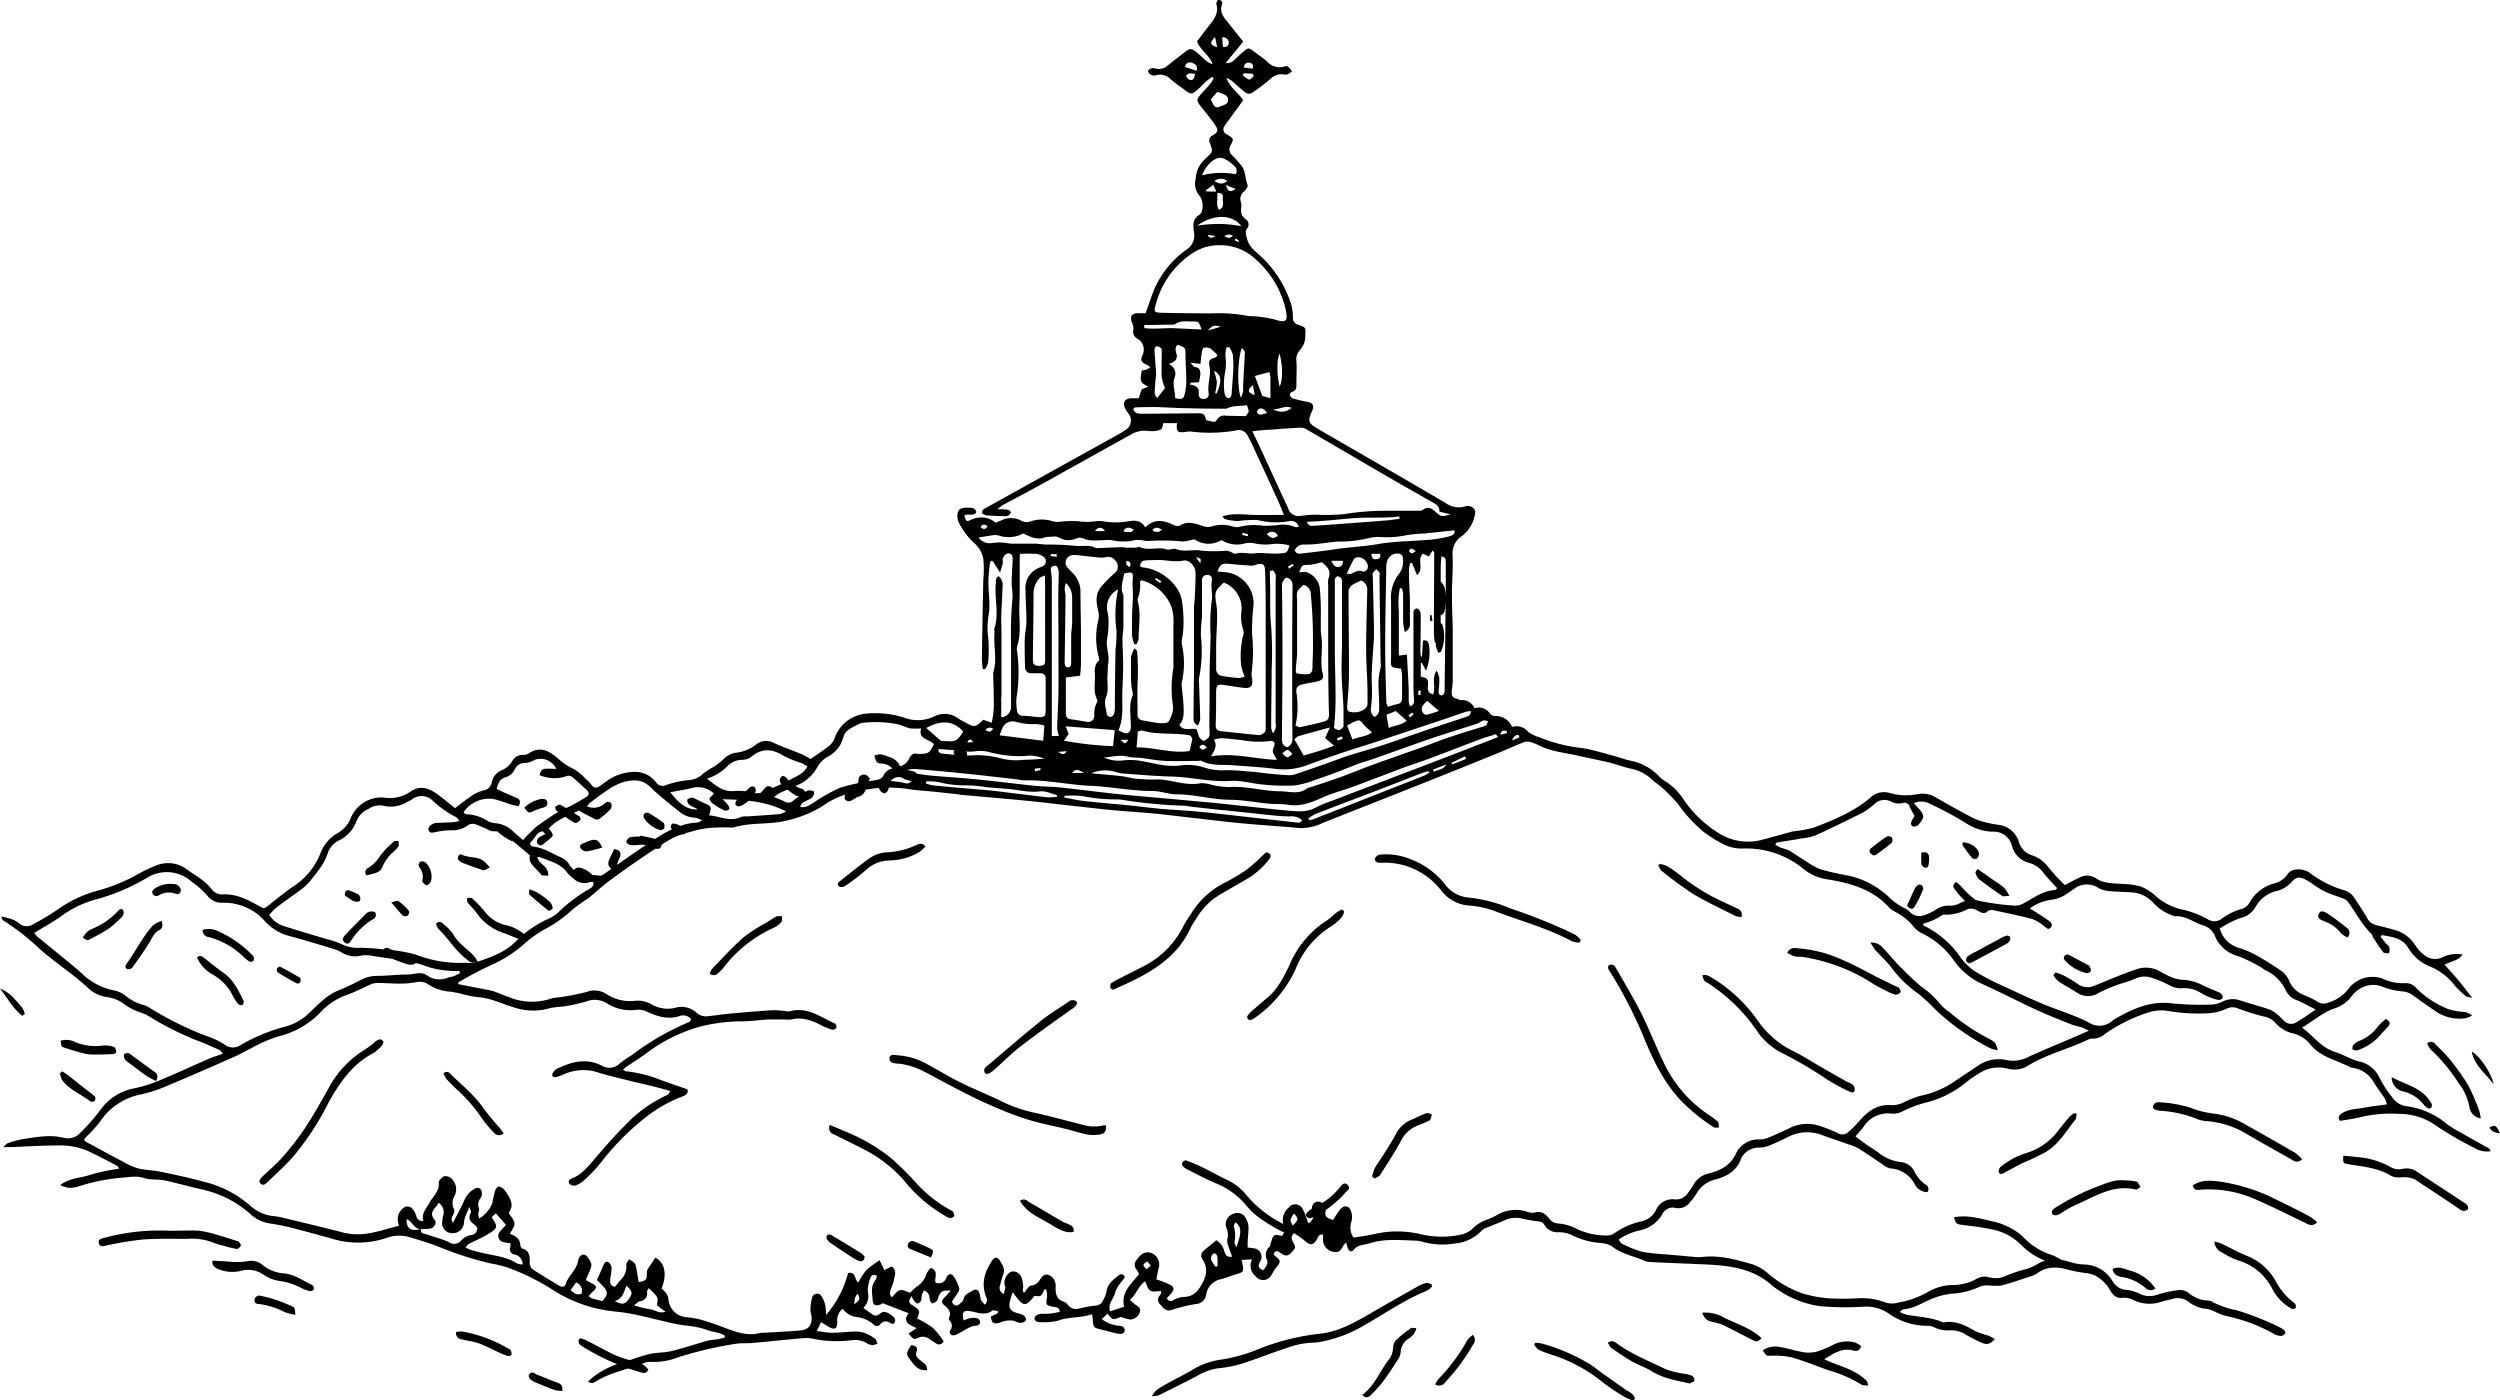 <svg data-name="Layer 1" xmlns="http://www.w3.org/2000/svg" viewBox="0 0 458.82 256.99"><path d="M191.72 236.62c-.66 1.36-.66 1.36-1.85 1.19-1.73 2.14-2 2.1-4-.65a14.26 14.26 0 00-.53 1.67c-.24 1.3.08 1.78 1.36 2.16a5.89 5.89 0 011 .33c.45.24.78.68.46 1.14a1.45 1.45 0 01-1.06.31 5 5 0 01-1-.36 4.21 4.21 0 00-2.59.34c-1.15.35-1.58 0-1.64-1.14l1.26-.6v-.4c-.36 0-.83-.23-1-.08-1.07.8-2.16.54-3.28.27-.26-.06-.51-.12-.77-.16-1.26-.21-1.59.19-1.24 1.71a6.75 6.75 0 011.28-.45 3.08 3.08 0 011.35.09.89.89 0 01.42.74c0 .21-.39.57-.59.56-1.14 0-1.93.7-2.86 1.14a9.63 9.63 0 01-1.1.58c-.69.24-1.27-.27-.93-.86a1.36 1.36 0 00-.17-1.82.5.5 0 01-.08-.44c.46-1 0-1.62-.76-2.26s-.58-1 .11-1.68c.3-.31.58-.65 1-1.09-1.46-.07-1.85.11-2.22 1-.13.28-.15.64-.34.86a1.44 1.44 0 01-.85.48c-.13 0-.43-.43-.46-.69-.07-.7-.15-1.34-1.07-1.69a5.91 5.91 0 00-.4.9c-.08.3 0 .65-.1.92a1.05 1.05 0 01-.62.59c-.19 0-.48-.26-.66-.46a5.91 5.91 0 01-.49-.88c-.5.65-.62 1.12 0 1.57a1.82 1.82 0 00.27.15c1.32.9 1.31.91.75 2.38a19 19 0 012.9 1.71 15.65 15.65 0 011.95 2.45.91.91 0 01-1.44.37c-.4-.24-.77-.52-1.17-.77a1.9 1.9 0 00-2-.24c-.86.4-.93.3-1.8-.76l1.44-1c-1.18-.62-2.68-1-1.45-2.74l-4.76-1.84a2.18 2.18 0 01-.55.3c-.78.26-1.22 0-1.28-.82-.08-1.27-.43-2.6.54-3.74a2.2 2.2 0 00.23-.76c-.67-.36-1.06-.09-1.21.48a6.07 6.07 0 00-.46 2.42 3.06 3.06 0 01-.81 3c.63.45 1.17.84 1.72 1.22s.95.1 1.4-.23c.74-.54 1.36-.14 2 .32s1 .82.47 1.58c-.19 0-.44 0-.59-.08a1.26 1.26 0 00-1.91.2.78.78 0 01-1.24 0 5.51 5.51 0 00-3.07-1.34 3.78 3.78 0 01-2.57-1.53 2.65 2.65 0 00-1 2.4c0 1.33-.48 1.56-1.64.88-.4-.23-.79-.48-1.34-.82l-.76 1.6a18.9 18.9 0 002.64.35c1.51 0 3-.2 4.51-.23a4.68 4.68 0 011.8.34 7.65 7.65 0 011.75 1c.23.17.29.57.42.87a2.47 2.47 0 01-.93.3 2.89 2.89 0 01-1.15-.44 4.26 4.26 0 00-2.68-.47 21.83 21.83 0 01-6.84-.22 6.12 6.12 0 00-2-.16c-3.15.27-6.29.61-9.44.89-.88.08-1.78 0-2.65.1a68.52 68.52 0 00-11 2.56 12.08 12.08 0 01-4.74.81 3.09 3.09 0 00-1.38.19c-2.83 1.16-5.92 1.64-8.6 3.23-.44.26-.91.73-1.72.22a10.67 10.67 0 011.13-1 15.1 15.1 0 014.26-2.24c2-.57 3.83-1.33 5.79-1.82 1.34-.34 2.8-.24 4.14-.57 2.27-.55 4.49-1.31 6.73-1.94a16.1 16.1 0 011.7-.21c.46-.08.91-.23 1.36-.34v-.34a5.3 5.3 0 00-.9-.43c-.74-.22-1.52-.32-2.24-.58a15.27 15.27 0 00-3.78-.81 35.13 35.13 0 01-4.28-.83c-2-.45-4-1-6.08-1.38-1.16-.24-2.36-.33-3.54-.48a25.59 25.59 0 01-10.75-3.89 41.3 41.3 0 00-8.38-4.13 20.43 20.43 0 00-3-.72 62.5 62.5 0 01-9.9-3.21c-1.7-.63-3.44-1.15-5.18-1.67a6.83 6.83 0 00-4.15.23 16.44 16.44 0 01-10 .08c-2.15-.59-4.3-1.21-6.46-1.75a38.48 38.48 0 00-4.73-1 6.76 6.76 0 01-3.74-1.78 19.52 19.52 0 00-8.94-4.5c-2.17-.5-4.33-1.09-6.5-1.6a14.33 14.33 0 00-1.85-.2 8.85 8.85 0 01-2-.22c-1.6-.58-3.17-.16-4.76-.08a36.41 36.41 0 00-7.58 1.6 5.65 5.65 0 01-1.69.22 6.92 6.92 0 01-1.55-.49c1.84-1.41 3.81-1.28 5.51-1.9a37.48 37.48 0 015.31-1.12c-.13-.21-.2-.45-.35-.52-1.89-1-3.77-2-5.7-2.88a13.6 13.6 0 00-5.5-.86c-2.75 0-5.5.19-8.25.3H.59c.4-.35.6-.64.86-.73a17.41 17.41 0 012.7-.73c2.51-.39 5-.88 7.58-.25a3 3 0 003-.92 35.17 35.17 0 003.7-4.21 9.92 9.92 0 016.15-3.94 24.76 24.76 0 004.6-1.43c3.07-1.26 6.09-2.67 9.14-4 .78-.34 1.6-.58 2.57-.93-.28-.34-.39-.6-.59-.68-1.47-.65-2.93-1.31-4.44-1.87a56.2 56.2 0 01-8.48-4.29 7.52 7.52 0 00-1.55-.72A11 11 0 0122.4 184a6.74 6.74 0 00-2.74-1 6.48 6.48 0 01-3.36-1.54c-2.84-2.69-6.17-4.77-9.08-7.36a43.64 43.64 0 00-6.63-5.18c-.16-.1-.27-.29-.32-.7a11.66 11.66 0 011.47.35 5.34 5.34 0 011.68.81 2.15 2.15 0 002.72.21 44.51 44.51 0 004.65-2.81 22.63 22.63 0 016.86-3.25 32.19 32.19 0 007.91-3.23 22.19 22.19 0 013-1.41 5.71 5.71 0 015.88.78c1.56 1.1 3.28 2 4.47 3.61a2.33 2.33 0 002.08.86c2.38-.09 4.43.95 6.43 2.07 1.1.61 1 .61 2-.15 1.58-1.28 3.17-2.54 4.84-3.68a12.59 12.59 0 004.5-5.65 7.25 7.25 0 013.22-3.85 5.5 5.5 0 002.47-2.91 6.07 6.07 0 016-3.6 6.68 6.68 0 004.77-1c1.94-1.39 3.57-.76 5.51.73.94.72 1.86 1.48 2.78 2.22 1.13-.85 2.13-1.66 3.2-2.37a6.72 6.72 0 012-.88 1.81 1.81 0 001.55-1.53 3 3 0 011.82-2.18 4.18 4.18 0 001.87-1.56 2.23 2.23 0 012.05-1.26 1.72 1.72 0 001-.24c1.83-1.23 3.36-.92 5.61 1.07a9.83 9.83 0 002.68 1.75 9.13 9.13 0 012.14 1.77 6.36 6.36 0 011.09 1.11c.54.77 1.08.64 1.71.16.45-.35.94-.65 1.4-1a8.88 8.88 0 014.54-1.49 4.83 4.83 0 014.23 1.91 1.5 1.5 0 002 .44 18.71 18.71 0 014.09-.86 3.93 3.93 0 002.48-1.12 11.38 11.38 0 011.66-1.1 12 12 0 002-1.44 4 4 0 012.39-1.35 7.28 7.28 0 003.71-1.48 2.88 2.88 0 013.22-.35c.84.4 1.72.73 2.59 1.08s1.84.69 2.74 1.08a15.31 15.31 0 011.47.83c1.19-.84 2.4-1.62 3.53-2.52a3.15 3.15 0 00.92-1.39 6.76 6.76 0 016-4.45 17.37 17.37 0 016.77.77 7 7 0 005.46-.22 4.14 4.14 0 014.43.36 10.51 10.51 0 001.23.69c1.78 1 1.92.95 3.36-.46l1.57.56a22.37 22.37 0 00.38-2.83c0-2-.07-4.05-.12-6.08 0-.1-.05-.22 0-.31.79-2.44 0-4.93.25-7.4 0-.2-.11-.43-.05-.61.93-2.74 0-5.54.28-8.3.06-.48-.16-1.07.53-1.37a2.14 2.14 0 01.71 1.94c-.06 1.92-.2 3.84-.26 5.76 0 .83.06 1.66.06 2.49v11.72a21.34 21.34 0 01-.39 3.06c-.09.58.17 1 .69.88a1.94 1.94 0 001.46-1.76v-5.87-5.75a70.3 70.3 0 01.28-8.71 17.93 17.93 0 00-.17-2.17c0-1.5.12-3 .18-4.51 0-.52.06-1.09-.62-1.25-.53-.12-1.15.47-1.22 1.15 0 .26.08.53 0 .78-.09.41-.25.82-.47 1.55l-1.28-2-.4-.16a2.68 2.68 0 00-.21.6c-.1 1.13-.25 2.26-.25 3.39 0 2.08.42 4.22 0 6.22a14.36 14.36 0 000 4.19 27.35 27.35 0 01-.06 4.34 3.62 3.62 0 01-.57 1.17h-.38a13 13 0 01-.19-1.76c.07-4.88.17-9.77.26-14.66a19 19 0 000-3.85 5 5 0 00-1.46-2.68 13.19 13.19 0 01-2.95-3.79c-.52-1-.47-2.29.23-2.68a2.71 2.71 0 011.34-.21c.6 0 1.3-.08 1.58.79-.53.89-1.54.21-2.22.62.34 1.18.39 1.2 1.33.77a4.17 4.17 0 014.44.57c.33-.14.65-.29 1-.41a3.94 3.94 0 013.6 0 2 2 0 001.78.17 6.52 6.52 0 014.14 0 3.47 3.47 0 001.21.07 18.62 18.62 0 013.41-.1 11.34 11.34 0 003.24 0 4.33 4.33 0 011.24 0 13.36 13.36 0 004.76 0c1.11-.17 2.34-.22 3.05 1.15 1.74-1.73 3.47-1.31 5.25-.43a1.39 1.39 0 001.14.06c1.43-.9 2.83-.33 4.18.09a2.29 2.29 0 001.61.08 6.61 6.61 0 013.84 0 2.3 2.3 0 001.18.1 11.42 11.42 0 014.47-.22 19.15 19.15 0 002.62-.12 5.91 5.91 0 013.22.35c.14.07.36 0 .67-.06a1.43 1.43 0 00-1.8-1 14.15 14.15 0 01-5.83-.23 21.5 21.5 0 00-3.55.2 11.94 11.94 0 01-2.28-.33c-.16 0-.29-.26-.57-.52 2-.66 3.82-.33 5.67-.28s3.57 0 5.64 0c-.41-1-.73-1.83-1.1-2.64q-2.13-4.68-4.3-9.34A26.76 26.76 0 00229 80a1.82 1.82 0 00-2.17-1 28 28 0 01-8.38.19 3.64 3.64 0 00-.92.09c-1.43.18-1.71-.11-1.5-1.62h-2.53c-.13.39-.16 1-.44 1.16a3.84 3.84 0 01-1.64.31c-.57 0-1.15-.13-1.71-.07a5 5 0 00-1.76.48c-5.7 3.14-11.37 6.33-17.06 9.48-2.32 1.28-4.68 2.5-7 3.76a6 6 0 00-.81.68c.86 0 1.41 0 1.93.11.21 0 .38.29.57.45-.18.21-.33.5-.56.62a1.57 1.57 0 01-.76.08c-1.08 0-2.16-.06-3.24-.14a2.53 2.53 0 01-.78-.37c-.05-.69.41-.84.82-1.06l16.65-9.25 7.51-4.16a14.79 14.79 0 001.33-.82 2 2 0 00.56-3 7.44 7.44 0 01-.66-1.06c-.44-1 0-1.71 1.16-1.77h1.36l.57-1.64 1.2-.47c-1.53-.83-1.56-.91-1.18-3a4.15 4.15 0 00.83-.15 4 4 0 00.72-.44 2.9 2.9 0 00-.55-.41c-1-.4-1.32-.77-.92-1.72a2.32 2.32 0 00-1-3.17 1.43 1.43 0 01-.63-1.63 2.42 2.42 0 00-.28-1.3c-.38-1.07-.07-1.61 1-1.68h1.52l1.06-3a17.45 17.45 0 016.52-8.72 3.05 3.05 0 001.31-3.08c-.16-1.28-.36-2.43 1-3.27.74-.44.79-2.58 0-3.47a3.52 3.52 0 01-.69-3.2 5.06 5.06 0 011.5-3.34c.16-.14.3-.3.45-.44 1.23-1.13 1.23-1.13.65-2.69a1 1 0 01.51-1.42c1-.61 1.08-.95.46-1.89s-1.56-2.08-2.37-3.1c-1.19-1.48-1.19-1.53.14-3 .49-.53 1-1.06 1.45-1.63a5 5 0 00.49-.88l-.23-.24a10.31 10.31 0 00-1 .71c-.62.56-1.18 1.18-1.81 1.72-.94.8-1.18.79-2.15.05s-1.87-1.33-2.73-2.08a2.71 2.71 0 00-2.58-.73 1.18 1.18 0 01-1.55-.73 1.09 1.09 0 011.34-.48 2.38 2.38 0 002.31-.58q1.6-1.26 3.21-2.49c.83-.63 1.11-.65 1.93 0 .62.48 1.17 1 1.76 1.54a3.3 3.3 0 001.31.74c-.52-1.67-2.24-2.48-2.85-4.2.74-.95 1.5-2 2.31-3s1.71-2.23 1.24-3.8c-.07-.24.16-.56.25-.82.65 0 .94.4.81.77-.63 1.65.49 2.64 1.33 3.73s1.61 2 2.53 3.17l-3.21 3.94a1.73 1.73 0 001.6-.61c.55-.47 1.07-1 1.62-1.46.88-.75 1-.77 1.86-.13s1.78 1.28 2.6 2a3 3 0 003 .86c.24-.07.59-.14.75 0a4.35 4.35 0 01.74.85 4 4 0 01-.8.57 1.83 1.83 0 01-.77 0 2.87 2.87 0 00-2.4.84 30.2 30.2 0 01-2.84 2.19c-1 .74-1.28.71-2.31-.15-.67-.57-1.32-1.18-2-1.75a7.82 7.82 0 00-.92-.49c.64 1.85 2.16 2.65 3.08 4.11l-2.71 3.72a11.64 11.64 0 00-.71 1 1 1 0 00.47 1.56c1.23.76 1.26.8.66 1.94a1.46 1.46 0 00.35 1.95c.52.51 1 1.1 1.45 1.63 1 1.07.81 2.54 1.3 3.78.1.27-.33.85-.64 1.16a1.67 1.67 0 00-.59 1.93 3.2 3.2 0 01.05 1.24 1.9 1.9 0 00.79 1.9 1.15 1.15 0 01.26 1.77c-.37.57-.16 1.1 0 1.74.33 1.45 1.33 2.2 2.33 3.11a20.32 20.32 0 015.81 9.1 8.57 8.57 0 01.3 2.31 1.29 1.29 0 001 1.37c1.45.49 1.35.51 1.28 2a3.77 3.77 0 01-1 2.66 2.44 2.44 0 00-.63 2c.09 1.35 0 2.71 0 4.07 0 .68.08 1.38-.86 1.59a.7.7 0 00-.34.58 1 1 0 00.56.63 25.16 25.16 0 002.57.59c1.11.21 1.39.71.93 1.74-.8 1.77-.72 2.17.95 3.15 3.9 2.29 7.83 4.53 11.75 6.81s7.93 4.59 11.87 6.92a4.14 4.14 0 003.41.63 1.53 1.53 0 011.73.36c.49.64.12 1.23 0 1.9a6.37 6.37 0 01-2.54 3.38 3.83 3.83 0 00-1.36 3.45c.1 2.28-.13 4.57-.13 6.86s.09 4.36.15 6.55v9.34a17.05 17.05 0 01-.18 2c-.08.7.07 1.24.87 1.41.3.06.6.28.89.26a2.43 2.43 0 012.41 1.5 2.44 2.44 0 012.86 1 1.38 1.38 0 00.94.42 3.25 3.25 0 013.1 2 2.73 2.73 0 012.95.91 7.93 7.93 0 002.23 1.06 28.55 28.55 0 007.68 1.91c2 .32 3.92.93 5.87 1.45 1.05.27 2.07.7 3.13.89a10 10 0 015.22 2.94 4 4 0 00.84.69 10.81 10.81 0 013.54 3.45 21.68 21.68 0 006.76 6.38 10.09 10.09 0 007.82 1c1.81-.48 3.59-1 5.41-1.49a28.08 28.08 0 003.81-.67c3.73-1.42 7.45-2.93 10.55-5.58a3.54 3.54 0 013.35-.85 10.89 10.89 0 005.23.25 4.72 4.72 0 013.45.64c2.25 1.3 4.52 2.58 6.83 3.77a12.46 12.46 0 002.63.86 19.16 19.16 0 002.14.38 4.48 4.48 0 013.62 3.27A3.58 3.58 0 00373 157a6 6 0 012.95 2.19 39 39 0 003 3.25c1-.52 1.83-1 2.68-1.36a2.86 2.86 0 012.86 0c1.71 1.22 3.66 1 5.54 1.18a11.87 11.87 0 012.89.45 9 9 0 012.72 1.74 10.72 10.72 0 005.23 2.55 18.61 18.61 0 014.32 1.71 2.19 2.19 0 002.57-.11 11.09 11.09 0 013.77-1.82 2.49 2.49 0 001.35-1.18 7.27 7.27 0 014.44-3.45 4.23 4.23 0 002.61-1.84 2.09 2.09 0 011.42-.73 3.72 3.72 0 012.92.88 19.06 19.06 0 006 2.94 3.23 3.23 0 011.72 1.25c.83 1.26 1.69 2.5 2.43 3.8a2.55 2.55 0 001.78 1.36c1.06.25 2.12.53 3.17.83a6.55 6.55 0 014 3 6.94 6.94 0 001.59 1.66 3.07 3.07 0 003.23.43 5.88 5.88 0 013.75-.55c-.75 1.17-2.11 1.2-3.28 1.88.89 1 1.75 1.92 2.56 2.89s1.52 1.93 2.51 3.2c-.66-.19-1-.19-1.25-.38a16.67 16.67 0 01-2-1.94 11 11 0 00-4.25-3.34A8.3 8.3 0 01442 174c-1.07-1.83-3-2.08-4.9-2.38l-.21.28c.3.38.61.78.93 1.16s.6.5.7.81a3.07 3.07 0 01-.06 1.12c-.36-.07-.89 0-1.07-.24-.68-.84-1.25-1.78-1.85-2.69-.14-.21-.16-.53-.34-.69-1.77-1.72-2.86-3.93-4.31-5.88a1.77 1.77 0 00-.73-.54c-1.11-.44-2.26-.77-3.35-1.26a17.06 17.06 0 01-2.12-1.28c-.48-.3-.94-.66-1.45-.92-1.26-.66-1.88-.57-2.81.55a5.31 5.31 0 01-2.83 1.53 6 6 0 00-3.6 2.81 4.27 4.27 0 01-2.88 2.12 19.31 19.31 0 00-3.73 1.9 5.09 5.09 0 003.43 3.54 16.4 16.4 0 013.29 1.39 52.6 52.6 0 014.62 2.9 4 4 0 011.34 1.65 4.81 4.81 0 002.94 2.81 15.39 15.39 0 012.37 1.18 1.89 1.89 0 001.78.18 7.32 7.32 0 004-2.76 5.52 5.52 0 016-1.73 8.74 8.74 0 004.22.88 2.55 2.55 0 012.17 1 17.38 17.38 0 005.7 3.73 12.48 12.48 0 003.05.56 2.84 2.84 0 011.39.65 4.7 4.7 0 01-1.17.49 7.7 7.7 0 01-5.37-1.17c-1.46-1-2.9-2-4.33-3.05a3.82 3.82 0 00-2.14-.72 13.31 13.31 0 01-3.44-.84 4.47 4.47 0 00-3.77.18 5.12 5.12 0 00-1.69 1.32 6.45 6.45 0 01-3.29 2.47c-2.2.72-3.89 2.31-6 3.52 2.12 1.58 3.54 3.71 6.06 4.48 1.47.45 2.79 1.33 4.32 1.72a5.4 5.4 0 013.87 3.09 20.14 20.14 0 002.31 3.52 3.74 3.74 0 002.66 1.64 14.19 14.19 0 017.2 3.13 15.11 15.11 0 002.35 1.5c1.85 1.06 3.72 2.09 5.58 3.14.1.06.14.24.28.47a4.31 4.31 0 01-3-.59 62 62 0 01-7.12-4.15 11.5 11.5 0 00-6.73-2.1 24.14 24.14 0 00-7 .58c-1.22.33-2.5.47-3.8.7-.47-.67-.21-1.05.45-1.45 1.31-.8 2.8-.7 4.21-1 1.26-.25 2.53-.37 3.94-.57a4.89 4.89 0 00-.37-1.05c-.71-1.09-1.54-2.11-2.18-3.24a5.39 5.39 0 00-3.65-2.42h-.31c-2.59-1.43-5.74-1.9-7.69-4.46a5.83 5.83 0 00-3.18-1.89 6.24 6.24 0 01-3.12-1.94 3.65 3.65 0 00-2.14-1.14 47 47 0 01-4.89-1.54 2.35 2.35 0 00-1.92.13 9.62 9.62 0 01-3 .8 33.31 33.31 0 01-7.91-.43 7.66 7.66 0 00-3.38.29 29.44 29.44 0 00-8.06 4 3.39 3.39 0 01-2.29.83 1.14 1.14 0 00-.61.1c-3.64 1.77-7.64 2.7-11.14 4.83a4.66 4.66 0 01-3.74.57 6.59 6.59 0 00-5.38.93 24.94 24.94 0 00-2.19 1.5 18.36 18.36 0 01-7.3 3.75 22.17 22.17 0 00-4.76 1.81 3.8 3.8 0 01-1.81.25 5.31 5.31 0 00-5 2.37c-.42.59-.92 1.12-1.52 1.83.72.54 1.4 1.06 2.1 1.55s1.41.89 2.08 1.39a7.9 7.9 0 004.25 1.77 3.17 3.17 0 012.43 1.78 6.09 6.09 0 002 2.34.9.9 0 01.33 1.39 2.65 2.65 0 01-2.26-1.35 5.39 5.39 0 00-4.53-3 3.49 3.49 0 01-1.49-.79c-1.44-.94-2.84-1.93-4.29-2.85a9 9 0 00-1.72-.72c-1.65-.59-3.34-1.12-5-1.75a7.61 7.61 0 00-6.33.36c-1 .51-2.05 1-3.12 1.44a5.36 5.36 0 01-2.09.49 3.54 3.54 0 00-3.49 2.38c-.85 2-2.51 2.86-4.37 3.42a5.38 5.38 0 00-3.66 2.62 10.34 10.34 0 01-1.22 1.61 2.59 2.59 0 01-2.6 1.05 2.13 2.13 0 00-2.48 1.17 6.28 6.28 0 01-4.06 2.93 11 11 0 00-3.9 1.65c.18.71.75.93 1.32 1.16a18.89 18.89 0 003.05 1.16 44.72 44.72 0 004.48.46l5.27.47a5.68 5.68 0 001.09 0c3.28-.41 6.39.51 9.47 1.39a8.26 8.26 0 012.66 1.59 19.71 19.71 0 006.45 3.73 23.65 23.65 0 004.72.87 49.32 49.32 0 005.3 0 12 12 0 015.18.78 4 4 0 002.29 0 16.7 16.7 0 005.53-2 9.22 9.22 0 014.47-1.22 9 9 0 004.32-1.11 2.93 2.93 0 012.4-.3 4.45 4.45 0 003.19-.35 29 29 0 012.93-1 9.86 9.86 0 002.45-.93c2-1.36 4-1.19 6.1-.58a9.59 9.59 0 002.73.5 6.14 6.14 0 015.16 3 3.19 3.19 0 002.74 1.67 7.6 7.6 0 012.5.8 4.09 4.09 0 003 .08 21.42 21.42 0 013.95-.86 2.67 2.67 0 011.73.46 5.83 5.83 0 003.68 1.47 1.69 1.69 0 01.87.3 17.08 17.08 0 004.4 1.5 46.74 46.74 0 015.26 1.92 32.42 32.42 0 013.1 1.46c.26.13.58.57.52.75a1 1 0 01-.77.56 2.69 2.69 0 01-1.32-.38 30.85 30.85 0 00-8.86-3.3 12.57 12.57 0 01-1.59-.58 6.29 6.29 0 00-1.88-.71 6.06 6.06 0 01-3.42-1.36 3.24 3.24 0 00-2.82-.47c-.76.19-1.53.34-2.27.58a6.6 6.6 0 01-4.86-.33 3.92 3.92 0 00-2.24-.44c-1 .15-1.72-.66-2.19-1.49a6.77 6.77 0 00-2.65-2.58 5.28 5.28 0 00-1.74-.48 27.25 27.25 0 01-2.89-.51c-2.14-.67-4.18-.81-6.1.59a3.47 3.47 0 01-1 .47c-1.82.6-3.62 1.24-5.47 1.73a11.16 11.16 0 01-2.31 0 3.89 3.89 0 00-1.62.19 14 14 0 01-5.26 1.32 14 14 0 00-3.58.92c-1.72.7-3.29 1.8-5.22 1.94-.17 0-.33.22-.72.49a8.06 8.06 0 001.39.54c2.2.37 4.45.46 6.54 1.35a.67.67 0 00.31 0c2.1-.31 3.83.57 5.57 1.6a16 16 0 002.47.85 8.23 8.23 0 011.18.64c-.72.87-1.42 1.09-2.23.73a24.78 24.78 0 01-2.92-1.45 5.12 5.12 0 00-3.09-.89 5.4 5.4 0 01-2.87-.56 3.57 3.57 0 00-1.35-.27 12.23 12.23 0 01-6.88-2.16 7.16 7.16 0 00-4.85-1.33 56.54 56.54 0 01-7.81-.1 18.2 18.2 0 01-8.3-3.37 3.92 3.92 0 01-.51-.37c-3.5-3.22-7.86-3.73-12.32-3.93-3.37-.15-6.74-.28-10.11-.44a2.92 2.92 0 01-1.06-.23c-1.94-.86-4.1-1.23-5.83-2.55-1-.75-2.18-.67-3.28-.83a14.26 14.26 0 01-4.28-1.36 5.6 5.6 0 00-2.24-.51 2.8 2.8 0 01-2.76-1.37c-.29-.53-.78-.59-1.33-.65a25.72 25.72 0 01-2.74-.47 4.77 4.77 0 00-3.05.24c-1 .47-2.12.86-3.17 1.32a3.28 3.28 0 00-1.22.67 7.56 7.56 0 01-4.94 2.34 13.54 13.54 0 01-5.84-.3 5.31 5.31 0 00-1.37-.23c-2.8-.08-5.59-.4-8.36.49-1.07.34-2.24.21-3 1.25-.29.38-.78.23-1-.26a10.33 10.33 0 01-.33-1.15 4.59 4.59 0 00-.5.56c-.64 1.14-.94 1.33-1.88 1.16a2.28 2.28 0 01-1.86-2v-1.17c-.89-.08-.93.57-1.19 1-.65 1-1.22 1-2.07.22a16.5 16.5 0 00-2.08-1.47c-1.1 1.12.26 1.71.19 2.71a5.33 5.33 0 01-.63.83c-.7.69-1.06.73-1.9.17-.5-.33-.93-.72-1.36 0 0 .15 0 .29.08.34 1.3 1.09 1.29 1.08.2 2.46-.29.37-.47.81-.73 1.19a1.72 1.72 0 01-2.89.21 2.53 2.53 0 01-.65-3.1l-1.9.1c.07.39.14.68.19 1 .18 1 .09 1.26-.84 1.52s-2 .71-3.08 1a3.45 3.45 0 00-2.76 2.63 2 2 0 01-1.88 1.94 27.73 27.73 0 00-4.51 1.1c-1 .33-1.51-.36-2.06-1a1.16 1.16 0 010-1.78c.13-.15.11-.45.16-.71-2.17.22-2.17.22-2.94-1.78-1.3.86-1.59 2.43-2.82 3.39a10.66 10.66 0 001 .88c.55.35 1.09.67.82 1.47a1.92 1.92 0 01-1.77 1.28 9.81 9.81 0 01-1.7-.48c-1.48.6-1.48.6-2.44-.6l-1.06 1a6 6 0 003 1.21 1.8 1.8 0 01.89.19 1 1 0 01.34.79.87.87 0 01-.63.53 3.93 3.93 0 01-1.21-.17c-.91-.22-1.81-.47-2.71-.69-1.13-.28-1.23-.39-1.31-1.57 0-.35-.08-.7-.14-1.18-2.11.71-4.27.44-6.3 1.19a10.91 10.91 0 01-3.4.25c-.53 0-1-.33-.82-.87.07-.28.56-.56.89-.61.61-.11 1.25 0 1.87-.07s1.19-.2 1.81-.31c0-.9-.63-.84-1.12-.94-1.42-.26-1.44-.37-1.19-1.84a4.72 4.72 0 00-.17-1.37zM77.29 225.57c-1.33.08-1.58-1.45-2.65-1.82-.11 1.74.79 2.32 2.68 1.79-.26.9.53.86 1 1 1.35.5 2.78.83 4.09 1.43a1.64 1.64 0 002.29-.36 3.09 3.09 0 011.7-.93c.88-.12 1.14-.56 1.2-1.35a3.85 3.85 0 00-.51-.56c-.8-.57-1.26-1.21-.67-2.22.1-.16-.1-.49-.25-1.05-.38.86-.66 1.4-.86 2a6.17 6.17 0 00-.17 1.06 2.06 2.06 0 01-2.19 1.76 1.83 1.83 0 01-1.77-2.21 4 4 0 01.13-.92 2.07 2.07 0 00-.81-2.44c-.56 1.08-1.93 1.69-.72 3.15.47.58-.12 1.49-.91 1.6-.52.06-1.04.04-1.58.07zm48.86-25.66c.28.78-.32 1.1-1 1.36a25.19 25.19 0 00-6 3.29 46.42 46.42 0 00-8.93 8.89 29.91 29.91 0 01-3.12 3.25 4.13 4.13 0 01-1.61.9 1.17 1.17 0 01-1-.38c-.33-.45.08-.79.47-.95 1.94-.77 3.12-2.36 4.41-3.86 1.66-1.92 3.32-3.86 5.13-5.65a24.83 24.83 0 018-5.82c.18-.08.29-.38.53-.71-1-.27-1.8-.52-2.63-.72-1.41-.36-2.82-.68-4.22-1-2.06-.52-4.13-1-6.18-1.6a8.65 8.65 0 00-6.66.32 6 6 0 01-1 .36c-.42.13-.93.19-1-.33 0-.28.33-.66.58-.93a2.15 2.15 0 01.69-.36c2.58-1.2 5.17-1.77 7.9-.36a2.69 2.69 0 003.29-.49 22.68 22.68 0 012.06-1.41 48 48 0 0110.64-6.15c.15-.06.22-.3.36-.5a1.89 1.89 0 00-2-.63c-2.15.74-4.09.17-6-.69a3.69 3.69 0 00-1.92-.43 8 8 0 01-5.52-1.15 4.18 4.18 0 00-3.84-.35 33.3 33.3 0 01-4.24.92 20.3 20.3 0 00-2.34.27 10.79 10.79 0 01-6.29 0c-2.34-.64-4.52-1.82-7-2-1.69-.16-3.33-.76-5-1a8.37 8.37 0 01-4-1.26 2.83 2.83 0 00-2.35-.48 16.08 16.08 0 01-3.25.26c-1.18 0-2.36-.11-3.53-.12a3.48 3.48 0 00-1.37.19c-1.52.65-3 1.46-4.55 2a12.19 12.19 0 00-4.66 3 15.78 15.78 0 01-7.81 4.59 27.46 27.46 0 00-5.19 2.25c-1 .47-2 1.09-3.06 1.55-3.95 1.74-7.9 3.48-11.88 5.13a26.63 26.63 0 01-5.06 1.72 11.72 11.72 0 00-7.74 5.17 27.19 27.19 0 01-2.53 2.74 4.17 4.17 0 00-.32.49 3.18 3.18 0 00.42.35c2.33 1.26 4.65 2.53 7 3.76a11.5 11.5 0 002.56 1.1c1.31.31 2.68.32 4 .59 2.64.55 5.28 1.1 7.88 1.82a20.08 20.08 0 018.55 4.33 7.38 7.38 0 004.29 2 13.54 13.54 0 011.69.28c3.73.9 7.46 1.79 11.17 2.74s6.83-.39 10.25-1.24a8.24 8.24 0 01-.22-1 2.57 2.57 0 011.44-2.51c.81-.18 1.49.35 1.93 1.63a1.16 1.16 0 001.31 1c-.36-1.4.55-2.27 1.14-3.35s1.88-2.1 1.7-3.72c0-.36.61-1 1.07-1.15a1.7 1.7 0 011.34.51 2.67 2.67 0 01.45 3.19 2.48 2.48 0 000 2.48c.11.95-.93 1.39-.26 2.41.79-1.57 1.58-2.94 2.19-4.38a4.22 4.22 0 011.78-1.88c.71-.45 1.37 0 1.35.82a1.61 1.61 0 01-.24.89 1.8 1.8 0 00-.29 1.89c.11.27-.14.69-.14 1a3.43 3.43 0 00.18.84 5.92 5.92 0 002.4-2.79 20.88 20.88 0 01.54-2.37c.09-.29.46-.72.67-.7a1.56 1.56 0 011 .59 8.87 8.87 0 011.12 1.84 2.48 2.48 0 01.18 1.32 4 4 0 01-.5 1.07c.41.69 1 1.29 1.06 1.93s-.51 1.22-.84 1.92c1.05.39 1.91.91 1.92 2.18a.77.77 0 00.45.57c1.27.37 1.27 1.47 1.27 2.41a1.54 1.54 0 00.67 1.45c1.58 1 3.18 2 4.79 2.93.47.28 1 .23 1.15-.34.47-1.55 2-2.53 2.25-4.21.09-.54.52-1.36 1.24-1.12.48.16.84.85 1.12 1.37a1.5 1.5 0 010 1c-.25.71-.58 1.4-.93 2.23.32.19.66.4 1 .57 1.08.51 1.13.86.24 1.61a8.29 8.29 0 00-.71.79c.28.19.42.36.61.41.64.19 1.29.35 1.9.5 1.26-1.47 1.18-1.77-1-3.88.38-.85.77-1.67 1.11-2.51.19-.46.42-1 .94-.8a1.45 1.45 0 01.65 1.08 9.85 9.85 0 01-.23 1.84c-.09.73-.15 1.47.86 1.64.35-.44.65-.86 1-1.23a3.36 3.36 0 001.06-2.8c0-.31.32-.66.49-1a4.51 4.51 0 011 .65 1.76 1.76 0 01.33.86c.17.89.31 1.79.46 2.68 1.41-.32 1.49-.41 1.51-1.66a1.46 1.46 0 01.07-.6c.46-.76 1-1.49 1.45-2.24 1.75.86 2.24 3 1.16 5.67a4.19 4.19 0 01.74.72 2.7 2.7 0 01.53 1.19 3.54 3.54 0 003.24 3.33 17 17 0 012.75.48c1.4.4 2.77.89 4.13 1.4 2.2.82 4.37 1.7 6.79 1a1.76 1.76 0 01.46 0c2.24-.14 4.47-.24 6.7-.42 1.64-.14 2.28-.92 2.2-2.55a10.62 10.62 0 01-.21-1.07 8.37 8.37 0 01.31-2.42.93.93 0 011.73-.23 4.64 4.64 0 01.71 1.81 8.71 8.71 0 01.1 1.62 19.13 19.13 0 004.06-7.72c1.56-.29 1.12 1.35 1.88 1.73a14.28 14.28 0 011.47-2.26 18.2 18.2 0 012.44-1.81l.85 1.82c.15-.08.28-.16.42-.22.37-.15.93-.51 1.06-.4a1.65 1.65 0 01.53 1.18 11.74 11.74 0 01-.64 2.53c-.22.62-.59 1.18 0 1.88.56-.51 1-1.18 1.54-1.3s1.22.3 1.83.48a11.39 11.39 0 011.26-1.16 4 4 0 001.74-2.31 4.25 4.25 0 01.82-1.12c1.52.66.57 1.84.84 2.71a1.42 1.42 0 002-.93c.27-.63.92-.79 1.21-.35a6.9 6.9 0 011.15 2.36c.09.46-.48 1.07-.78 1.59s-.84.82-.25 1.33 1 0 1.38-.31a1.21 1.21 0 00.43-.62c.2-.9 1-1.18 1.64-1.57s1.06-.21 1.3.52c.14.39.11.84.28 1.21a3.83 3.83 0 00.71.83c.69-.72.26-1.26.1-1.76-.78-2.35-.06-4.41 1.23-6.34.43-.65 1-.68 1.37-.05s1.1 1.54.66 2.6a15.78 15.78 0 00-.55 1.93 1.19 1.19 0 00.67 1.65 11.22 11.22 0 00.27-1.23c0-.19-.14-.39-.17-.6a2.43 2.43 0 011.13-2.21 1.57 1.57 0 011.94.89 4.76 4.76 0 01.37 1.75c.06.41-.28.91.19 1.18.45-.49.81-1.26 1.26-1.31 1-.1 1.39-.7 1.86-1.42s1.2-.82 2-.13a2.24 2.24 0 01.64 1.85c0 1.2.14 2.28 1.57 2.67a1.54 1.54 0 01.7.6 1.87 1.87 0 002.1.63 22.33 22.33 0 012.9-.52 1.59 1.59 0 001.47-1 5.59 5.59 0 00.6-1.59c.2-1.46 1.29-2.2 2.29-3 .37-.31.79-.22 1.1.34-.61.92-1.55 1.81-1.79 2.87s-1.42 2.06-.94 3.42l2.57-.83c-.61-2.64 1.29-4.14 2.74-6a3.14 3.14 0 00-.37-.73 1.36 1.36 0 01-.09-1.85c.56-.76 1.16-1.5 2.27-1.4a2.24 2.24 0 011.87 2.59c-.22.85-.36 1.72-.49 2.36a18 18 0 012.62 1.05c.71.44.66.89.08 1.53l-.77.86a.72.72 0 001.09.42 4.73 4.73 0 011.75-.62c1.68 0 2.58-.67 3.45-2.15 1-1.67 1.29-3.1.27-4.73a1.15 1.15 0 01.23-1.65c.74-.64 1.51-1.25 2.27-1.88a3.14 3.14 0 011.47 2c.2.57.39 1.18 1.44 1-.27-.73-.52-1.34-.71-2a2.23 2.23 0 01-.17-1.17 3.13 3.13 0 00-.17-2.11 2 2 0 011.33-2.6 1.74 1.74 0 012.31 1 3.36 3.36 0 01.42 1.48c0 .87-.11 1.76-.16 2.64v1.07c.73.15 1.46.09 1.88.43a1.63 1.63 0 01.37 2.24c-.38.65-.29 1.18.58 1.53.52-.56 1-1.28.71-1.93a2 2 0 01.46-2.39c.16-.16.15-.48.25-.72.18-.47.27-1.11.62-1.34s.94 0 1.44.05a1.8 1.8 0 00.29-1.9 3 3 0 01.92-3.26 1.5 1.5 0 012.52.13 7 7 0 01.66 1.56c.13.34.26.69.45 1.16a1.7 1.7 0 00.79-2.18A1.26 1.26 0 01241 221a1.15 1.15 0 011.4-.36 1.36 1.36 0 01.92 1.49c-.35 1.21.34 1.45 1.33 1.77.43-.65.81-1.31 1.29-1.91.71-.89 1.67-.77 2 .3a3.14 3.14 0 01.06 2 3.19 3.19 0 00.42 2.85c1.31-.22 2.59-.37 3.84-.66a18.54 18.54 0 018.35 0 16.81 16.81 0 007.53.11 4.38 4.38 0 002-1 7.27 7.27 0 012.86-1.79 10.76 10.76 0 001.69-.78 6.78 6.78 0 015.42-.69 2.91 2.91 0 001.51.22c1.31-.39 2 .23 2.77 1.17a2.08 2.08 0 001.37.81 8.86 8.86 0 013.71 1.05 12.82 12.82 0 005.45 1.17 2.33 2.33 0 001.3-.38 14.05 14.05 0 015.1-2.24 3.93 3.93 0 002.61-2.07 3.28 3.28 0 013.43-1.94 2.53 2.53 0 002.39-1.13 16.22 16.22 0 001.05-1.55 4.2 4.2 0 012.77-2.07c2.09-.53 3.93-1.38 5-3.59a4.54 4.54 0 014.44-2.66 4.58 4.58 0 001.79-.44c1.16-.47 2.28-1 3.42-1.53a7.22 7.22 0 015.13-.69 25.72 25.72 0 013.92 1.49 1.58 1.58 0 001.87-.12 20.58 20.58 0 002.19-2.19c1.6-1.86 3.43-3.09 6.05-2.8a5 5 0 002.06-.55 19.42 19.42 0 012.88-1.15 17.17 17.17 0 006.43-2.69c1.42-1 2.86-1.9 4.28-2.87a6.63 6.63 0 015.37-1 6 6 0 004-.68c2.74-1.23 5.52-2.38 8.29-3.57l2.67-1.16c-.66-.31-.95-.5-1.26-.6-.69-.22-1.41-.34-2.08-.61-2.12-.85-4.25-1.68-6.32-2.64-3.44-1.59-6.81-3.34-10.26-4.9a12.86 12.86 0 01-4.91-4.23 15.14 15.14 0 00-5.75-4.88 4.24 4.24 0 01-1.48-1.13 11 11 0 00-3.62-2.91 3.61 3.61 0 01-1-.74c-3-3.32-7.07-4.46-11.27-5.14a8.9 8.9 0 01-4.36-1.86 16.43 16.43 0 00-11.11-3.8 7.5 7.5 0 01-3.62-.78 25.72 25.72 0 01-3.7-2.31 27 27 0 01-4.72-5.17 29.72 29.72 0 00-2.72-2.78c-.6-.57-1.3-1-1.93-1.56a8 8 0 00-3.66-2c-1.42-.26-2.78-.83-4.19-1.17-2-.48-3.95-.85-5.92-1.3-2.36-.54-4.82-.72-7-1.84a8.45 8.45 0 00-1.6-.63 2 2 0 00-1.17 0c-1.78.71-3.52 1.51-5.3 2.23q-7 2.84-14 5.63c-5.89 2.34-11.8 4.65-17.7 7a8.9 8.9 0 01-4.2.92c-3.46-.32-6.94-.53-10.4-.85-2.38-.21-4.75-.51-7.12-.78-2.94-.32-5.88-.69-8.82-1-2.74-.26-5.49-.42-8.23-.68-2.58-.25-5.16-.56-7.74-.84s-5.26-.62-7.89-.87c-3.93-.38-7.86-.71-11.79-1.06-.31 0-.62-.1-.93-.14-1.49-.16-3-.33-4.49-.48-1.18-.12-2.38-.18-3.56-.32a25.6 25.6 0 00-6.31-.35c-3.59.44-7.08 1.09-10.12 3.23a5.59 5.59 0 01-.66.41 21.74 21.74 0 01-8.06 2.71c-2.57.3-5.19.12-7.71.9a3.89 3.89 0 01-1.08 0c-1.28 0-2.58 0-3.85.15a17.65 17.65 0 00-3 .67 15.88 15.88 0 00-3.36 1.16c-1.9 1.07-3.69 2.33-5.51 3.53-1 .69-2.06 1.41-3.07 2.14-1.22.87-2.45 1.73-3.63 2.66s-2.19 1.89-3.33 2.78a29.31 29.31 0 00-2.9 2.09 22.86 22.86 0 01-4.95 3.5 23 23 0 00-3.55 2.48 22.76 22.76 0 01-6.08 4 67.7 67.7 0 00-6.25 3.28v.33l5.12 1a10.72 10.72 0 011.51.36c.88.31 1.73.7 2.61 1a11 11 0 007.92.24 8.23 8.23 0 011.24-.17 47.1 47.1 0 005.16-1 4 4 0 013.54.33 7.87 7.87 0 005.2 1.31 5 5 0 013.13.62 5.83 5.83 0 004.38.65 4.08 4.08 0 013.91.9 2.55 2.55 0 002 .66c1.44-.16 2.87-.38 4.31-.51 2.53-.23 5.07-.44 7.61-.61a17.51 17.51 0 012.16.13 3.07 3.07 0 001.08.06c3.18-.87 5.59 1.1 8.21 2.24a.83.83 0 01.3.77.86.86 0 01-.73.39 9.58 9.58 0 01-1.86-.73c-1.79-.93-3.59-1.67-5.67-1.16a5.67 5.67 0 01-1.23 0h-3c-1.65.09-3.31.35-5 .34a32 32 0 00-7.65 1 29.76 29.76 0 00-10 5.06c-1.1.78-2.24 1.5-3.36 2.25-.22.15-.41.34-.68.56.26.16.39.29.52.3a23.79 23.79 0 016.48 1.62c1.59.58 3.09 1.09 4.82 1.68zm-41.77-21.27l-.07-.46a13 13 0 01-1.65 0 17.43 17.43 0 01-4.11-.72 24 24 0 00-5.55-1.35c-1.54-.23-3.08-.41-4.61-.67a5.26 5.26 0 00-2.13-.05 4.67 4.67 0 01-3.47-.53 6.6 6.6 0 00-1.4-.65c-2.74-.83-5.47-1.67-8.22-2.41a9.1 9.1 0 01-4.6-2.79 10 10 0 00-7.75-3.33 3.27 3.27 0 01-2.73-1.26 15.35 15.35 0 00-2.89-2.58 6.81 6.81 0 00-8.39-.62c-.28.15-.56.28-.82.45a37.1 37.1 0 01-8.5 3.43 19.29 19.29 0 00-5.76 2.69c-1.45 1.08-3.06 2-4.6 2.91l-.84.52a5.18 5.18 0 00.53.65c1.61 1.32 3.23 2.63 4.83 3.95 1.12.92 2.26 1.82 3.33 2.8a11.81 11.81 0 005.82 3.13 4.7 4.7 0 012.1.89 9.24 9.24 0 003.57 1.85 2.9 2.9 0 01.84.38 60.77 60.77 0 0010.46 5.22 15.54 15.54 0 013.38 1.56 2.44 2.44 0 003 .14 33.76 33.76 0 018.19-3.38 9.71 9.71 0 004.42-2.52c1.62-1.51 3.13-3.2 5.27-4.09a40 40 0 004.09-1.91 6.43 6.43 0 013.12-.79c1.86 0 3.73-.26 5.59-.25 1.17 0 2.4-.62 3.5.13a3.94 3.94 0 003.94.42c.28-.12.62-.1.91-.21s.82-.36 1.2-.55zm24.52-16.76c-.25 0-.46-.07-.62 0a2.81 2.81 0 01-2.91-.54 7.64 7.64 0 01-1.44-1.4c-1.29-1.58-3.23-1.94-5-2.7-.06 0-.18.08-.31.14.32 1.25 2.11 1.59 2 3.33-.49-.05-1.13.06-1.29-.17-.84-1.17-2.44-1.93-2.09-3.56-1.07-.91-2-1.7-3-2.52-1.1-1-2.16-2-3.79-1.89a2.72 2.72 0 01-1-.36 22.41 22.41 0 00-2.15-.92 1.66 1.66 0 00-1.29.08 4.8 4.8 0 01-3.36 1 16.15 16.15 0 00-2.77.35c-.5.1-1 .23-1.2-.33s.27-.93.74-1.17a1.77 1.77 0 01.59-.19c1.08-.05 2.16-.07 3.24-.14a6 6 0 001.06-.24c-.27-.33-.37-.56-.53-.64a19.28 19.28 0 01-4.21-2.91 2.9 2.9 0 00-4-.36 7.26 7.26 0 01-.83.44 5.79 5.79 0 01-4.36.7 3.55 3.55 0 00-2.76.59 4 4 0 00-2.15 2.12 6.39 6.39 0 01-3.09 3.57 4.13 4.13 0 00-2.2 2.33c-.63 2.06-2 3.61-3.3 5.25a9.46 9.46 0 01-1.84 1.67c-1.45 1.1-3 2.12-4.39 3.22a10.85 10.85 0 00-1.24 1.3 5 5 0 002.81 2.07c2.62.84 5.26 1.6 7.89 2.4a14 14 0 012.65.9 6.41 6.41 0 003.15.65c1.55 0 3.11.13 4.65.31a28.07 28.07 0 015.67.91 22.24 22.24 0 009.29 1.52c.21 0 .42.06.63.05a4.31 4.31 0 001.08-.11c2.72-.89 5.44-1.8 7.51-3.93a19.73 19.73 0 015.74-4 6.77 6.77 0 002-1.27 27 27 0 015.73-4.3c.33-.24.79-.42.69-1.25zm316.1 23.4c-1.35-.68-2.32-1.24-3.35-1.67a3.5 3.5 0 01-2.1-1.76 7.63 7.63 0 00-3.88-3.83c-.23-.12-.41-.33-.64-.45a28.43 28.43 0 00-4.18-2.06 6.37 6.37 0 01-4.34-3.7 3.38 3.38 0 00-2.25-2c-1.72-.55-3.19-1.83-5.14-1.65-.14 0-.28-.12-.43-.17a8.27 8.27 0 01-3.38-2.17 5.93 5.93 0 00-3.61-2c-1.45-.15-2.91-.12-4.35-.26a5.07 5.07 0 01-2.21-.58 3.78 3.78 0 00-4.51.18l-1.17.78a6.41 6.41 0 01-3 1.2 8.15 8.15 0 00-3.92 1.59c.4.24.66.39.9.55.9.59 1.83 1.15 2.69 1.79.36.28.69.75.2 1.2s-.73 0-1.08-.22a8 8 0 00-2.23-1.37c-2.4-.65-4.84-1.12-7.27-1.65a1.32 1.32 0 00-.62.05 4.11 4.11 0 01-2.74-.21 1.9 1.9 0 00-1.31 0 8.5 8.5 0 01-4.19 1 1 1 0 00-.59.17 10.31 10.31 0 01-3.3 1.46s0 .17-.05.32a17.55 17.55 0 016.94 6 10.55 10.55 0 003 2.71 46.75 46.75 0 005 2.54c2.35 1.11 4.71 2.21 7.1 3.21 2.77 1.16 5.72 2 8.36 3.38a3.56 3.56 0 004.44-.42c.13-.09.26-.18.4-.26 3.24-1.85 6.53-3.34 10.46-2.83a54.47 54.47 0 007 .23 5.19 5.19 0 002.22-.54 4.13 4.13 0 013.3-.23c1.76.6 3.57 1.05 5.33 1.65a5.51 5.51 0 011.55 1c.41.32.74.74 1.13 1.08a1.77 1.77 0 002.3.26c1.05-.6 2.11-1.36 3.52-2.32zM377.54 163c-.83-.92-1.71-1.8-2.47-2.77a4.88 4.88 0 00-2.61-1.85 4.34 4.34 0 01-3.2-3.11 3.42 3.42 0 00-3.6-2.63 9.34 9.34 0 01-5.08-1.73 71.21 71.21 0 00-6.46-3.43 3.26 3.26 0 00-2.87-.07c.37.42.63.73.91 1 1.25 1.39.87 1.76-.05 2.95a1.16 1.16 0 01-1 .31c-.55-.23-.41-.76-.16-1.2.14-.26.3-.52.42-.7-.34-.65-.66-1.18-.9-1.75a1 1 0 00-1.24-.66 2.89 2.89 0 01-2.26-.3 2.61 2.61 0 00-3 .55 14.07 14.07 0 01-2 1.47c-2.88 1.45-5.77 2.86-8.7 4.21a9.62 9.62 0 01-2.41.56c-1.57.27-3.15.51-4.73.77-.07 0-.13.14-.33.36a7.13 7.13 0 001 .59 12.06 12.06 0 011.6.55c1.07.63 2.08 1.38 3.14 2a11.38 11.38 0 002.57 1.42 52.6 52.6 0 005.15 1.17 15.77 15.77 0 017.36 3.88 11 11 0 002.9 2.07 3 3 0 01.89.61 2.49 2.49 0 002.85.65 8.78 8.78 0 001.81-.84 4.23 4.23 0 012.75-.87 3.55 3.55 0 001.78-.4 5 5 0 013.85-.43 45.77 45.77 0 006.31.83 3.27 3.27 0 001.74-.48c1.81-1 3.51-2.25 5.68-2.39.08.04.18-.16.36-.34zm-147.7-83.85c.69 1.44 1.25 2.6 1.79 3.77 1.59 3.44 3.16 6.89 4.76 10.32a2 2 0 002.29 1.44 21.41 21.41 0 012.78-.22 37 37 0 005.27-.11 47 47 0 017.39-.61h6.48a1 1 0 00.55-.17c.93-.73 1.64-.23 2.34.39 1 .89 1.05.91 2.73.43l-2.05-.49c.07-1.1-.81-1.45-1.58-1.89-2.75-1.58-5.51-3.13-8.25-4.72-4.86-2.82-9.7-5.67-14.55-8.49a2.21 2.21 0 00-1.17-.31c-1.86.09-3.72.23-5.58.38-.95.02-1.9.13-3.2.28zM224 45a8.88 8.88 0 00-5.16 1.48 16 16 0 00-6.64 9.12c-.52 1.72-.47 1.77 1.26 1.81 2.86.07 5.71.08 8.57.11a30.1 30.1 0 017.22.5 3.65 3.65 0 00.47 0 22.92 22.92 0 014.25.62c2.46.83 2.3-.1 2-1.78 0-.15-.08-.3-.11-.45a17.49 17.49 0 00-5.37-8.79A9.43 9.43 0 00224 45zM100.09 153.09l-.45-.5c-1.07 0-1.35 1.12-2 1.72s-.28 1 .42 1.1c1.76.21 3.19 1.2 4.75 1.88a3.38 3.38 0 011.57 1.22c1.34 2.37 3.72 1.87 5.78 2.21.21 0 .48-.17.69-.31 2.82-1.95 5.6-3.95 8.46-5.84 2.64-1.75 5.34-3.45 8.66-3.61.22 0 .42-.18.93-.41a5.09 5.09 0 00-1.4-.49 4.7 4.7 0 01-3-1.25c-1.73-1.4-3.52-2.76-5.1-4.32s-3.19-1.38-4.87-1a11.78 11.78 0 00-3.29 1.68c-1 .66-2 1.45-3 2.21a3 3 0 00-.5.61 3 3 0 003.28-.57.73.73 0 011.2.13 1.2 1.2 0 01-.27 1.07 16.3 16.3 0 01-1.89 1.62.91.91 0 01-.72.15c-1-.49-2-1-3.12-1.64-1.79.93-4 1.6-5.5 3.31 1 1.25 1 1.26-.29 2.28-.16.13-.33.25-.48.39-.37.33-.79.66-1.21.2s-.13-1 .31-1.32a6.42 6.42 0 011.04-.52zm106.21-47.83c-.18 1.38-.79 2.65-.12 3.95v5.63c0 .82-.17 1.65-.17 2.47 0 1.61.13 3.21.12 4.82s-.09 3.29-.15 4.93c-.08 2.27.3 4.58-.71 7 .55.2 1.1.61 1.53.51.7-.15.8-.87.73-1.54a.77.77 0 010-.15c0-1.75-.4-3.53.34-5.24.11-.24 0-.6-.08-.91a16.19 16.19 0 01-.21-1.84c0-1.44-.05-2.89 0-4.33a5.63 5.63 0 01.64-1.58c.28.3.46.41.47.52a45.34 45.34 0 01.14 4.8c-.15 2.28-.05 4.55-.06 6.82a1 1 0 00.9 1.09c1.07.16 2.13.42 3.21.52.53 0 1.39 0 1.56-.28a5 5 0 00.86-2.72 21.54 21.54 0 01.05-7.12 4.91 4.91 0 000-.77v-7a10.51 10.51 0 00-.27-3.24 8.14 8.14 0 00-5.58-5.1c-.14.14-.28.22-.28.29a6.44 6.44 0 01-.39 3 1.1 1.1 0 000 .62c.59 2.26.14 4.56.14 6.83a3.09 3.09 0 01-.41 1h-.38a7.16 7.16 0 01-.41-1.54c-.05-1.19 0-2.39 0-3.59s.14-2.68.16-4c0-.88-.12-1.76-.06-2.64.13-1.47.03-1.59-1.57-1.21zm-37.24 28.42a11.62 11.62 0 01-2.06 0 18.7 18.7 0 01-1.9-.68 20.05 20.05 0 00-6.18-.39 3.14 3.14 0 00-1.36.3c-1.12.61-2.48 1.05-2.82 2.48a5.46 5.46 0 01-2.85 3.5 5.18 5.18 0 00-1.84 1.82 7.51 7.51 0 01-3.58 3.33c-1.13.52-2.28 1-3.41 1.52a8.16 8.16 0 00-1 .72c.78.33 1.37.52 1.9.81a1.34 1.34 0 001.7-.21c.62-.54 1.36-.95 2-1.45a1.43 1.43 0 011.74-.14c.12 1.82-2.23 1.34-2.55 2.8 1 .25 1.73-.35 2.47-.78a30.88 30.88 0 014.87-2.74 40.35 40.35 0 016.21-1.34c.73-.14 1.45-.21 1.8-1A2.28 2.28 0 01164 141c1.12-.27 2.34-.55 2.89-1.85.3-.72 1-.8 1.72-.79 1.77 0 2-.11 2.78-1.79-.83-.97-2.94-.83-2.33-2.89zm54.39-28.8a9.82 9.82 0 001.05.1 5.78 5.78 0 015.57 5.87 43.54 43.54 0 00-.28 5.58 29.71 29.71 0 01-.08 7 3.25 3.25 0 00.08 1.07c.23 1.36-.22 1.9-1.53 1.74-1.13-.13-2.26-.31-3.39-.49-1.46-.23-1.66-.09-1.68 1.36 0 2 0 4-.08 5.93 0 .71.23 1.07.95 1.15 2.37.24 4.73.53 7.1.73.31 0 .73-.31 1-.59a1.62 1.62 0 00.13-.9v-12.35-7.33c0-3 0-5.92-.11-8.87 0-1.36-.48-1.62-1.72-1.23a2 2 0 01-.75.17c-1.43-.1-2.85-.21-4.27-.35-1.13-.12-1.58.16-1.99 1.41zm-121.36 36.24a3.15 3.15 0 00-3.91-1.68 4.36 4.36 0 01-1.72.59 2 2 0 00-2 1.2 2.65 2.65 0 01-1.6 1.4c-1.06.26-1.43 1.07-1.72 2.17.44.21.84.41 1.25.59.81.36 1.62.7 2.43 1.05.66.29.8.76.34 1.53-.45-.1-.94-.2-1.4-.34-1.09-.33-2.15-.76-3.26-1a5.65 5.65 0 00-5.44 2.47c.16.11.34.34.5.33a7.78 7.78 0 014.09 1.34 4.24 4.24 0 001.35.32 5.23 5.23 0 013.06 1.39c.61.6 1.3 1.14 1.94 1.69a26.65 26.65 0 012.37-2.38 48.12 48.12 0 014.12-2.8c.74-.47 1.6-.74 2.38-1.15s1.81-1 2.7-1.56c.58-.34.64-.8.14-1.26-.84-.78-1.68-1.56-2.54-2.31a1.21 1.21 0 00-1.43-.18 6.86 6.86 0 01-4.72-.28c.4-1.25.4-1.25 3.07-1.13zM221 136c.42-.41 1.05-.48 1-1.38-.1-2.34 0-4.68 0-7v-4.33c0-1.44.08-2.81.12-4.21 0-.77.05-1.54.07-2.31a34.28 34.28 0 01.17-6.34c.29-1.38-.24-2.65.09-4a.79.79 0 00-.85-.91.92.92 0 00-1 1V113.23a30 30 0 00-.21 3.4 24.8 24.8 0 01-.34 7.83 2.91 2.91 0 000 .78c.08 2.23.18 4.46.22 6.69a4.09 4.09 0 01-.4 1.23c-.93-.45-.82-1.11-.82-1.72 0-3 .07-6 .08-9v-10.75c0-.67.12-1.34.15-2 .06-1.51.15-3 .13-4.52 0-1.3-1.18-2.5-2.23-2.28-1.71.37-3.37-.22-5.05-.1-.66 0-1.34 0-2 .08a.88.88 0 00-.83 1.13 4 4 0 00.57.16c3 .27 6.34 2.86 7 5.82a26.16 26.16 0 01.33 5 14.92 14.92 0 01-.22 2 4 4 0 00-.08 1.23 15.83 15.83 0 010 7 3.23 3.23 0 000 .93c.1 1.14.27 2.27.31 3.41s.17 2.5-.78 3.49c.86 1.28 2.17.51 3.15.79.42.67.19 1.74 1.42 2.17zm-25.39-11.66v6.59c0 .7.35 1 1 1.09.92.11 1.84.29 2.76.44a1.16 1.16 0 001.48-1.14 4.21 4.21 0 01.48-2.41.65.65 0 000-.57c-.66-1.28-.39-2.67-.37-4 0-1-.29-2.2.7-3.08.15-.13 0-.67-.09-1a13.57 13.57 0 010-6.46 3.37 3.37 0 000-1.61c-.38-1.52-.61-3.1.48-4.44a24.59 24.59 0 012.36-2.43 1.57 1.57 0 00.18-2.54 1.49 1.49 0 00-1.52-.55 4.13 4.13 0 01-1.21.1c-1.39-.12-2.77-.3-4.16-.44a4.13 4.13 0 00-.93 0 1.38 1.38 0 00-1 2.09 13 13 0 00.92 1 5 5 0 011.6 3.27c0 2.58.08 5.16.1 7.74v5.74c0 .75-.1 1.5-.15 2.28zm67.75-6.38a12.53 12.53 0 01-.2-1.49c0-5 .05-10 .06-15 0-.12-.17-.24-.32-.43l-.67 1.09-1.07-.51c-1.22 1.07.31 2.72-1.11 3.93l-.9-2.23h-.34a6.63 6.63 0 00-.23 1.38c0 1.87.14 3.74.18 5.61v4a1.61 1.61 0 01-.95 1.68 13.88 13.88 0 01-.3-1.85v-5.16a4.2 4.2 0 00-.22-1h-.38a13.21 13.21 0 00-.18 4.07v8.27l1.48-.19c.11 2.22.24 4.34.33 6.46v2.18a4.12 4.12 0 00.21.82c.76-.12.76-.61.75-1.07 0-.73-.09-1.46-.09-2.18v-13.6c0-.48 0-.95.63-1.08.72.3.71.92.7 1.56q0 3.2-.06 6.41a6.39 6.39 0 00.11.85h.18c.07-1 .13-2 .2-2.92.8-.15.93.27 1.05.68a8.57 8.57 0 01-.52 4.85l-.75-1.46h-.2v2.55l.93.26c1.08.78-.53 2.53 1.34 3 .55-1.35-.36-2.82.63-4.34a4.64 4.64 0 01.51 1.29 15 15 0 01-.13 2.32c-.05.48 0 .81.53.93.74-.3.56-.94.57-1.48q.12-9.21.21-18.43v-4.54c0-.46 0-.94-.83-1.08 0 .65-.09 1.24-.1 1.83v7.19c0 1.76 0 3.52-.05 5.28a1.2 1.2 0 01-1.03 1.52zm-96.8 23.36l.08.39c1.32.21 2.64.49 4 .61 2.79.27 5.59.41 8.37.69 3.62.36 7.22.82 10.83 1.2 1.6.16 3.22.16 4.82.32 3.3.35 6.59.79 9.89 1.14 3.61.37 7.23.68 10.84 1l6.67.61c1.86.18 3.71.39 5.57.58 2.68.28 5.36.6 8 .84 2 .18 4 .54 5.94-.54a19.3 19.3 0 012.74-1.14q9.18-3.51 18.35-7c3.82-1.46 7.63-2.95 11.44-4.42l.82-.34-.38-.51c-.94.3-1.9.56-2.83.9-3.14 1.18-6.26 2.4-9.4 3.58-1.65.62-3.33 1.14-5 1.76-3 1.13-6.09 2.32-9.14 3.45-1.75.64-3.58 1.09-5.28 1.85-2.1.94-4.14 1.8-6.53 1.4-1.12-.18-2.29-.08-3.43-.19-2.37-.22-4.74-.7-7.11-.72-3.33 0-6.54-1-9.88-1-1.48 0-3-.62-4.46-.61-3.81 0-7.53-.79-11.31-.95-4.05-.17-8-1.12-12.1-1a9 9 0 01-1.24-.17c-3.4-.38-6.8-.78-10.2-1.13q-4.34-.43-8.67-.79a7.19 7.19 0 00-1.43.16zm71.23-8.12c.36.11.62.3.83.25 1.52-.32 3-.65 4.53-1.08.57-.16.79-.64.76-1.35-.1-3.12-.13-6.25-.15-9.37v-14.23a3.63 3.63 0 01.05-1.24c.59-1.54-.35-2.29-1.24-3a12.05 12.05 0 01-2.26.49c-1.36 0-1.36 0-1.88 1.41a3.21 3.21 0 011.29-.09 3.69 3.69 0 012.48 2.79 47.83 47.83 0 01.2 5.75v2c0 .66.17 1.55.2 2.33.09 2-.35 3.91.18 5.87.21.79-.19 1.14-1.1 1.35s-1.85.3-2.75.55-1.1.66-1 1.49a16.35 16.35 0 01-.17 6.05zM179.6 98.65a2.48 2.48 0 002.52 1 13.08 13.08 0 011.53-.09c.72 0 1.43.2 2.15.22h4c.72 0 1.44.13 2.16.16a50.66 50.66 0 015.24.22c1.31.19 2.69-.28 3.94.43h.31c1.53-.06 3.06-.13 4.6-.17.2 0 .41.08.61.09h1.68c.3 0 .66-.18.9-.08 1.59.7 3.29-.15 4.9.41.49.17 1.2-.26 1.67-.08 1.56.62 3.16 0 4.74.31a27 27 0 004.58 0 2.93 2.93 0 01.88.29c.25.09.53.33.71.27 1.18-.4 2.38.08 3.51-.07 1.62-.21 3.18.17 4.78 0 1.13-.09 1.23-.07 1.64-1.45a8.3 8.3 0 00-3-.28 9.45 9.45 0 01-3.39-.1 3.87 3.87 0 00-1.79 0 5.24 5.24 0 01-4.32-.63 4.34 4.34 0 01-5-.2 6.83 6.83 0 01-2.07.48 39.09 39.09 0 00-6.49-.08 6.73 6.73 0 01-1.08-.17 4.63 4.63 0 00-1.23 0 9.41 9.41 0 01-4.32 0 5.62 5.62 0 00-1.23 0c-1.54 0-3.12.37-4.5-.68a3.7 3.7 0 01-3 .58 10.92 10.92 0 01-2.27-1.13c-1.44 1.22-2.82 1.26-5.13 0a5.76 5.76 0 01-4.48.4 2.54 2.54 0 00-.91-.09c-.93.11-1.79.27-2.84.44zm70.2 7.89c-.48.24-1 .44-1.5.74a1.64 1.64 0 00-.8 1.57c0 5 .09 10 .07 15 0 2-.19 3.93-.34 5.89 0 .53.16.88.6.92a3.27 3.27 0 002.66-.56 1.36 1.36 0 00.49-.9c0-1.72 0-3.43-.09-5.15s-.17-3.32-.16-5c0-3.58.12-7.17.2-10.75a1.75 1.75 0 00-1.13-1.76zm-25.19.38c-1.62 1.46-1.72 1.78-1.42 3.73a13.13 13.13 0 01.19 2.16c0 1.8-.15 3.6-.18 5.39v4.79a1.32 1.32 0 00.78 1 27.69 27.69 0 003.53.45 2.67 2.67 0 00.94-.31 7.35 7.35 0 01-.66-2 15.9 15.9 0 01.41-5.7 1.14 1.14 0 000-.73 7.74 7.74 0 01-.34-3.69 5.1 5.1 0 00-3.25-5.09zm-37.46-5.26v4.85c0 1.59 0 2.89-.06 4.33-.14 2.63.44 5.3-.45 7.89a1.44 1.44 0 000 .62 28.51 28.51 0 01-.08 8.65 9.42 9.42 0 00.1 2.48 1 1 0 001.08.89c1 0 1.95.18 2.92.24s1.24-.19 1.25-1.13v-5.92c0-.75-.43-1-1.09-1h-1.56a1.06 1.06 0 01-1.13-1c-.05-1.71-.1-3.41-.06-5.11 0-1.14.3-2.27.31-3.4 0-1.92-.15-3.83-.17-5.75a4 4 0 012.64-4.16c.53-.21 1.1-.43 1.09-1.16s-.68-1-1.24-1.22a2.79 2.79 0 00-1.08-.12c-.77-.07-1.49-.02-2.47.02zm13.11 40.26c1.84.17 3.68.32 5.51.52.87.1 1.71.36 2.58.46s2 .14 2.92.18c.66 0 1.34-.06 2 0 2.35.26 4.64 1.15 7.09.66a6.38 6.38 0 012 .29 15.06 15.06 0 003.23.42c3.15-.23 6.18.76 9.3.77 1.72 0 3.45.67 5-.53a2.41 2.41 0 01.73-.24c1.81-.61 3.63-1.19 5.43-1.84s3.73-1.47 5.61-2.15c3-1.11 6.11-2.16 9.16-3.26 1.84-.66 3.65-1.41 5.5-2 2.09-.72 4.22-1.33 6.32-2 .22-.07.31-.53.46-.81-.27-.07-.58-.24-.81-.17-.44.13-.82.46-1.25.61-2.79.91-5.6 1.75-8.38 2.7-3.56 1.22-7.09 2.51-10.64 3.76-.87.31-1.77.54-2.63.85-1.35.5-2.67 1.06-4 1.56s-2.72 1-4.1 1.46a16.28 16.28 0 01-3.72 1 39.64 39.64 0 01-5.76-.17c-2-.17-4-.8-6-.67-3.67.23-7.21-.71-10.84-.8-2.83-.07-5.67-.33-8.5-.53a6.73 6.73 0 01-1.68-.3 6.55 6.55 0 00-4.53.23zm-70.5 1c1.66 1.31 3 2.46 5.05 2.25a9.59 9.59 0 013.23.3 3.69 3.69 0 002.69-.36c1.44-.7 3-1.28 4.35-2.05 1.08-.61 2.39-1 3.1-2.4a8.73 8.73 0 00-1.08-.61 22.18 22.18 0 01-3.29-1.33c-2-1.26-3.89-1.5-5.84.11a2.71 2.71 0 01-1.69.62 3.85 3.85 0 00-3 1.39 10.93 10.93 0 01-2 1.43 14.62 14.62 0 01-1.52.65zm72.86-3.92a6.16 6.16 0 003.55.55 11.42 11.42 0 012.48 0c1.23.15 2.44.44 3.66.67a13.44 13.44 0 004.16.29 9.65 9.65 0 014.45.32 10.71 10.71 0 004.21.52c1.5 0 3 .15 4.49.27 1.19.1 2.36.27 3.54.39s2.17.2 3.25.25a3.38 3.38 0 001.23-.13c1.93-.65 3.86-1.33 5.78-2 1.41-.5 2.81-1.05 4.24-1.51 2-.64 4.05-1.18 6.05-1.84 2.26-.73 4.48-1.56 6.73-2.32 2.83-1 5.68-1.89 8.51-2.85.48-.16 1-.3 1-1.1a4.78 4.78 0 00-.92.12c-1.18.39-2.35.82-3.53 1.21l-6 2c-2.26.75-4.51 1.51-6.77 2.25s-4.35 1.37-6.51 2.1-4.31 1.48-6.44 2.28a12.21 12.21 0 01-5.87.62c-2.58-.31-5.17-.46-7.75-.65-1.89-.15-3.85.16-5.64-.79-.19-.1-.5 0-.75 0-2 0-4 .08-5.93 0-1.59-.08-3.17-.4-4.76-.59a11.67 11.67 0 01-2-.16c-1.53-.46-2.98.04-4.46.1zm33.58-1.85a1.6 1.6 0 001-1.65c-.05-4.83-.05-9.66-.05-14.49q0-6.8.07-13.6a1.32 1.32 0 00-1.12-1.4 1.66 1.66 0 00-.82 1.46q.09 6.72.09 13.44c0 4.79-.06 9.58-.1 14.38 0 .71-.06 1.47.93 1.84zm20.92-14.44c-1.92-.21-1.92-.21-1.82-2.09v-.94-9.36a7.07 7.07 0 011.53-5.09 3.88 3.88 0 00.66-2.64c0-.7-.38-1-1.07-1-1.18 0-2 1-2 2.44-.07 4.83-.19 9.65-.2 14.48 0 3.47.12 6.94.21 10.41a2.8 2.8 0 00.31.81 10.45 10.45 0 011.58-.47c.79-.11 1-.55 1-1.28v-4.06a8.34 8.34 0 00-.2-1.23zm-127 26.93c2.05.17 3.89 1.26 5.89.29a2.88 2.88 0 011.07-.09c2-.14 4-.26 6-.43a5.37 5.37 0 001.2-.49c-3.81-1.93-7.58-2.13-11.66-2.24a12 12 0 011.06 1.16c.13.18.22.59.13.68a1 1 0 01-.78.26 12.23 12.23 0 01-2-1.15 1.84 1.84 0 01-.82-1c0-.28.5-.62.78-.93a1 1 0 00-.17-.25 4.29 4.29 0 00-3.8-.84c-1.27.33-2.57.52-4 .79 1.74 2.3 3.2 3.22 5 3.16-.7-.6-1.94-.59-1.89-1.79a1.13 1.13 0 011.48-.16c.52.24 1 .49 1.54.75 1.47.64 1.47.64 1.01 2.26zm109.05-42.27c-1.23 1.16-1.23 1.16-1.12 2.76v9.53c0 1.08-.18 2.15-.24 3.23 0 .24.07.68.16.69a7.93 7.93 0 002.11.15c.57-.06.79-.61.8-1.18 0-1.25.09-2.5.09-3.74 0-1.77 0-3.54-.09-5.31-.06-1.49-.17-3-.32-4.48a1.72 1.72 0 00-1.35-1.67zm7.4 26v-3.43c-.09-2.06-.29-4.12-.34-6.19s.06-4.15.07-6.22v-10.29a2.7 2.7 0 00-.11-1.07 1 1 0 00-.73-.41c-.15 0-.38.3-.48.5a1.58 1.58 0 000 .62v12.47c0 4.75.39 9.52-.16 14.27 1 .53 1 .53 1.79-.27zm-52.23 1.7a6.39 6.39 0 01-.32-1.42c.05-2.16.2-4.31.23-6.47.05-2.52 0-5 0-7.55.05-4.77-.13-9.54.07-14.31a2.89 2.89 0 00-.09-.77c-.1-.43-.29-.84-.83-.69s-.61.46-.52 1a11.28 11.28 0 01.16 2V135.09zm43.26-34.12c.32.85.94.67 1.49.61 2-.23 3.91-.45 5.86-.75 2.61-.4 5.24-.49 7.86-.94 3.2-.56 6.5-.54 9.76-.83a22.73 22.73 0 003.36-.59c.56-.14 1.18-.42 1-1.12l-5.47.58a27.07 27.07 0 00-3.25.3 17.3 17.3 0 01-4.76.35 7.74 7.74 0 00-2.3.21 22.1 22.1 0 01-5.25.62c-1.13 0-2.26.24-3.39.34a20.19 20.19 0 01-3.1.21 1.8 1.8 0 00-1.77.99zm-45.84 4.66c-.52.25-.86.31-1 .51a4.28 4.28 0 00-1.08 2.69c0 4.09-.08 8.18-.12 12.27 0 .84.35 1.16 1.25 1.12s1-.26 1-1.18V107.9zm3.58 40.47v.3c1.2.21 2.39.49 3.6.63 2.73.3 5.48.52 8.21.79 2.06.21 4.12.49 6.19.67s4.35.28 6.52.48c2.58.24 5.16.55 7.73.84l10.21 1.15c.43 0 .92.19 1.16-.44a2.92 2.92 0 00-2.19-.67c-.94 0-1.87-.06-2.8-.15-1.5-.13-3-.31-4.48-.47l-3.87-.41c-.72-.08-1.44-.14-2.16-.21l-4.64-.51c-.51-.06-1-.2-1.54-.21a87.71 87.71 0 01-11.44-1.1 8 8 0 00-1.09-.06 30 30 0 01-6-.59 16 16 0 00-3.37-.06zm26.88-7.26c4.2-.72 8.05.48 12.1.64-.29-.85-1-1.27-.61-2.16.48-1.07.13-1.46-1-1.26a17 17 0 01-4.77-.2c-1.23-.13-2.46-.29-3.7-.36a6.17 6.17 0 00-1.46.27c.71 1.13.1 1.95-.52 3.05zm30-7.23a1.52 1.52 0 00.89-1.62c.09-2.46-.46-4.95.27-7.39a3.61 3.61 0 000-1.09l-.2-15v-.78c0-.26.06-.46 0-.62a3.76 3.76 0 00-.59-.61 3.34 3.34 0 00-.64.72c-.09.2 0 .51 0 .77.07 3.06.15 6.12.21 9.18v1.86c-.15 2.74-.47 5.48-.41 8.21a26.52 26.52 0 01-.12 4.63 1.63 1.63 0 00.62 1.72zm-47-23.42a3.66 3.66 0 00-2 4 6.34 6.34 0 01.23 1.67 17.55 17.55 0 01-.25 3.38c-.24 1.1.18 2.34.25 3.51a11.43 11.43 0 01-.13 1.54c0 .6-.05 1.2-.08 1.8-.05 1.28.25 2.71-.23 3.8s0 2.18.13 3.24c0 .2.46.48.68.47a.91.91 0 00.64-.55 4.54 4.54 0 00.15-1.38c0-3.48.06-7 .12-10.44a25.43 25.43 0 00.19-3.36 22.06 22.06 0 01.29-7.7zM92.85 224.8L91 222.68l-.76.7c1.18 1.84 1.17 2-.71 3.14-1.14.69-2.38 1.2-3.56 1.81-.19.1-.3.35-.53.63.4.18.66.33.94.42.64.19 1.29.36 1.94.52 2.2.54 4.51.68 6.51 1.94a3.4 3.4 0 001.08.23 1.79 1.79 0 00-1.49-1.83 1 1 0 01-.75-1.42 2.79 2.79 0 000-.65 10.38 10.38 0 01-1.24-.2 1.17 1.17 0 01-.62-2c.31-.38.63-.71 1.04-1.17zm125.49-87c.15-.64.28-1.24.41-1.84a.78.78 0 00-.65-1.05 8.13 8.13 0 00-1.22-.14c-2.41-.22-4.86 0-7.23-.68-.24-.07-.56.11-.82.17l-.24 2.91c3.31-.04 6.47 1.18 9.75.66zm3-60.69c1.51.38 1.63.45 2-.1a1.55 1.55 0 011.66-.71l3.62.07c.68-.86.68-.86.21-2-1.24.21-2.55 0-3.73.63a.8.8 0 01-.31 0c-2.24 0-4.47 0-6.7-.08-2 0-3.93-.17-5.9-.21-1.28 0-2.57 0-3.85.06-.11 0-.22.19-.37.32.34.88 1.05.84 1.79.84 3.39 0 6.77-.07 10.15-.08 1.09.05 1.09.08 1.48 1.29zM204.58 134l-9-.7.55 1.4-.87 1.24a61.43 61.43 0 009 1c.13-1.01.21-1.82.32-2.94zm29-29.32l-.51.12v1.51c.14 2.85-.1 5.7.22 8.56a70.22 70.22 0 01.09 8.08c0 3.54-.08 7.08-.09 10.62a4.48 4.48 0 00.32 1 2.14 2.14 0 00.5-1.93v-25.95a5.77 5.77 0 000-1.25 2.92 2.92 0 00-.51-.8zm5.63 34c1.76-.53 3.63-1 5.62-1.84l-1.64-1.39.89-1.94c-2.14.59-3.94 1.06-5.74 1.59-.31.09-.55.4-.8.58.58.94 1.07 1.83 1.69 2.95zm-47.54-5.53a9.65 9.65 0 00-1.45-.26 11.94 11.94 0 01-3.85-.43 2.06 2.06 0 00-2.28.92 13.53 13.53 0 00-.63 1.57l8 1zm26.87-62.92l-.15.35c1 .16 1.76.49 1.61 1.64a.84.84 0 00.89 1 .86.86 0 00.94-1c-.29-1.71.49-3.36.14-5.06-.2-1 0-1.24 1.12-1.57.11 0 .18-.22.33-.42a7.74 7.74 0 00-1.23-1.17 1.56 1.56 0 00-1.26-.17c-.27.15-.34.75-.41 1.17-.1.58-.13 1.18-.2 1.78l-1.84-.21c.45.46.63.79.82.8.88.06 1 .66 1 1.31a9.82 9.82 0 01-.27 1.48zm-2.49-6.91c-.6.73-.1 1.39-.07 2 0 .92-.65 1.15-1.49 1.5a1.87 1.87 0 011.08 2.47c-.47 1.32.15 2.5.1 3.77.81.19 1.51.36 1.72-.59a10.64 10.64 0 00.33-2.3c0-1.64-.12-3.29-.15-4.93-.01-1.46 0-1.48-1.5-1.97zM170 143.38l-.06.42a8.77 8.77 0 001.34.34c2 .21 4.11.39 6.17.57 1.6.14 3.21.24 4.8.42 3.3.38 6.59.82 9.88 1.19a10.36 10.36 0 001.84-.09v-.32c-1-.24-2.13-.8-3.12-.67-2 .26-3.92-.29-5.87-.45-1.32-.11-2.65-.2-4-.32a22.36 22.36 0 00-3.71-.34 18.73 18.73 0 01-5.07-.61 14.87 14.87 0 00-2.2-.14zM195.63 107a4.44 4.44 0 00-.23 1c0 .46.15.92.15 1.39q-.06 6.08-.16 12.17c0 .46.08.88.61.91s.58-.48.59-.89v-4.84c0-.82.17-1.65.18-2.48v-4.64a3.55 3.55 0 00-1.14-2.62zm66.68 34.8l-.11-.27a10.24 10.24 0 00-1.12.3c-2.32.89-4.62 1.81-6.94 2.7-4.25 1.63-8.52 3.24-12.76 4.88a9 9 0 00-1.4.91c.43.12.58.22.69.18l20.64-8.12a9.24 9.24 0 001-.54zm-90-4.38l-.12.47c.19.14.37.38.57.4 1.43.15 2.87.3 4.31.36 1.13.05 2.28-.14 3.39 0a17 17 0 013.61.63 11.73 11.73 0 003.85.16c1.25 0 2.5-.12 3.75-.18a6.6 6.6 0 00-3.59-.51 21.26 21.26 0 01-6.45-.7 6.27 6.27 0 00-2.61-.17 8.77 8.77 0 01-2.9-.12c-1.27-.09-2.54-.19-3.81-.3zm84.53-42.25v-.39c-2.8.37-5.61.11-8.43.32s-5.63.59-8.54.65c.28.93.89.76 1.35.74 2.38-.15 4.75-.33 7.12-.51 1.91-.14 3.82-.27 5.73-.44.93-.04 1.84-.2 2.77-.33zm-36.25-63a14.73 14.73 0 016.21-.2 1.2 1.2 0 00-.37-1.6 5.93 5.93 0 00-2-1.34c-1.33-.36-2.91.97-3.84 3.18zm5.06 31.57h-.56a11 11 0 00-.21 1.38 10.13 10.13 0 010 3 11.32 11.32 0 00-.15 4c0 .32.32.85.58.9.63.14.7-.41.74-.9.1-1.49.24-3 .3-4.48a16.54 16.54 0 00-.11-2.63 5.67 5.67 0 00-.59-1.23zm-48.89 70.48c-2.15-2.27-4.43-1.87-6.77-.61.85.75 1.71 1.51 2.58 2.26a.73.73 0 00.44.12c1.99.06 2.49.43 3.75-1.73zm37.06-63a8.45 8.45 0 01-.61-2c-.07-1.53 0-3.07 0-4.61 0-.24 0-.59-.11-.71a1.43 1.43 0 00-.9-.35c-.11 0-.33.48-.32.74.08 1.42.22 2.84.3 4.27a8.68 8.68 0 01-.12 1.23c-.06.82-.14 1.65-.14 2.47 0 .24.25.47.45.8zm-94.76 165.19c-.15.29-.33.47-.32.64a1.42 1.42 0 01-1.29 1.76c-.3.06-.55.37-1.11.76a20.38 20.38 0 002.93.71c.89.08 1.68.88 2.88.46-.44-.32-.7-.49-.93-.67l-.67-.55c.29-1.42.29-1.42-1.49-3.11zM210 59.66v.56c1.7.21 3.42 0 5.13 0l5.39.25C220 59 220 59 218.82 59s-2.18-.2-3.17.49c-.21.15-.6.08-.91.09zM230.3 69c.43 1.15.85 2.29 1.37 3.67l1.49.41v-3.79a5.63 5.63 0 00-.19-1zm21.53 65.4a11.72 11.72 0 01-1.5-1.35c-.76-1-.86-1-2-.49-.39.19-.77.42-1.1.6.35.91.65 1.69 1 2.57 1.21-.57 2.56-.48 3.6-1.37zM227.77 73a9 9 0 00.38-1.25v-1.09c.1-2 .24-4 .32-6 0-.23-.29-.48-.52-.83-.83 1.71-.95 7.66-.18 9.17zm-8-31.58a22.77 22.77 0 018.06.09c-1.64-2.22-5.12-2.26-8.06-.12zm27.4 63.87c.37 0 .54.12.66.07.76-.28 1.43-.87 2.34-.45.15.07.5-.14.67-.31.42-.46.17-1.4-.47-1.92s-1.62-.55-1.94 0c-.43.77-.8 1.62-1.26 2.58zm7.71 28.32c1.16-.52 2.38-.52 3.28-1.36l-2-1.76-1.7.69zM223.41 16.86l-1.19 1.36c.63 1.48.87 1.7 1.71 1.31.57-.25 1.45-.32 1.46-1.18s-.75-1-1.35-1.3c-.14-.05-.29-.05-.63-.19zm38.53 111.76a5.22 5.22 0 00-.9 1c-.34.75.19 1.67.87 1.54a18 18 0 002.16-.69zM112.84 238.8c1.46.75 1.91.62 2.76-.68.52-.79.4-1.28-.66-2.16-.4 1.17-.71 2.4-2.1 2.84zm114.08-9.87c1-2.82.94-3.78-.21-4.62-.1.31-.31.6-.25.84a5.81 5.81 0 01.12 2.75c-.07.3.21.68.34 1.03zm7.92-164c-.54.92-.52 3.92 0 6 .62-1.02.6-3.83 0-6.02zM104.72 236.78c.67.58 1.2 1 2 .65a1.61 1.61 0 00-1-2.06zm58.73-93.47l1.93.26c.61.07 1.25.53 1.89-.2-1.27-.37-2.44-1.43-3.82-.06zm59.93-107.87c.21 1-.32 2 .34 3.07 1.14-.51.6-1.44.7-2.14s-.17-.99-1.04-.93zm-.37 197h.42a12.64 12.64 0 000-1.74c-.06-.4-.38-.85-.85-.55a1.2 1.2 0 00-.31 1 5.81 5.81 0 00.73 1.26zM223 72.15l.29.06a8.18 8.18 0 00.66-2.13 1.85 1.85 0 00-1.15-2 10.43 10.43 0 01.53 2.06 10.13 10.13 0 01-.33 2.01zm14.46 150.55c-.76 1.19-.76 1.21-.2 2.22 1.09-1.07 1.11-1.24.2-2.22zm-3.79-147.63a2.71 2.71 0 003.35-.2c-1.16-.56-2.11.32-3.35.2zM219.61 13c.3-.88-.23-1.29-.9-1.49a.86.86 0 00-1.2.78zm26.87 89.92h-2.14c.3.66.59 1.17 1.23 1.14s.89-.39.91-1.12zm-9.31 35.44c-.82-.95-.82-.95-1.84-.11.86.93.97.94 1.84.13zM219.33 13.58a3.66 3.66 0 00-1-.11c-.25 0-.47.29-.7.44.21.25.38.62.65.72.6.22.87-.06 1.05-1.05zm5-6.77c0 .65.08 1.23.12 1.81.7.09 1-.22 1.06-.73s-.35-1-1.14-1.08zm-1.48 26.42c.83.46 1.55.73 2.38 0a1.85 1.85 0 00-2.34 0zm9.68 42.55c-.53-.82-1.12-1-1.6-.64-.14.12-.29.4-.24.52s.35.47.52.45a7.08 7.08 0 001.36-.33zM230.09 14l-.2-.48-1.65-.07-.14.37a3.85 3.85 0 001.12.78c.22.06.57-.38.87-.6zm-6.71-5.33L223 6.79c-1 1.08-1 1.42.38 1.88zm-.15 26.49l-.55-1.24-1.39 1 .13.22zm6.67-22.56c.21-.71-.1-1-.61-1.09s-.95.18-1 .89zm-73.15 226.79c1.12-.88 1.12-.88.69-1.94-.66.55-.56 1.27-.69 1.94zm75.76-141.34c.69.66 1.23 1 2 .24a1.17 1.17 0 00-2-.24zm19.19 3.59c0 .76.34 1.06.88 1s.91-.26.7-1zm-43.64-4.43c-.8-.49-1.35-.52-1.88.18.65.71 1.2.61 1.88-.18zm22.22-24.67l-.34-1.86c-1.06.95-1.02 1.26.34 1.86zm-8.65-11.87l2.43-.71c-1.34-.33-1.36-.32-2.43.71zM211.2 232.28l-.64-.78c-.25.21-.68.41-.7.64s.34.53.54.8zm57.88-93l-.23-.47-2.43 1.19.13.29zM201 97.41a1.08 1.08 0 001.75-.11c-.68-.59-1.21-.61-1.75.11zm62 43.83l.14.42c.76-.45 1.76-.32 2.29-1.36zm-49.76-44.05c-.75-.4-1.27-.54-1.74.11.8.61.8.61 1.74-.11zM199 141.85c-1.46-.72-1.46-.72-2.29 0zm27.78-107.16l-1.78-.75c.29 1.06.59 1.51 1.78.75zM180.86 134c.82.4.82.4 1.41-.21a.91.91 0 00-1.41.21zm79-32.86a3.4 3.4 0 00-.9-.47c-.11 0-.27.33-.4.51.19.13.38.36.58.37s.35-.19.69-.4zm-54.16 34.63c.76.85.76.85 1.37 0zm15.77 1.42c-.49-.65-.9-.68-1.35-.1.33.54.71.68 1.32.11zm3.25-93.81c.88.39.88.39 1.56-.08a1.25 1.25 0 00-1.59.09zm-43.47 53.2c-.52-.41-.9-.42-1.28.12.5.53.87.5 1.28-.12zm26.06 7.53c.3-.73.2-1.06-.59-1.18 0 .26-.1.49 0 .63s.28.31.59.55zm-11.57 33.75l-1.5.13c.66.52 1.12.59 1.5-.13zm32.35-40.09l-.14.4 1.05.24.08-.33zm48.49 36.78l-.08-.37c-.46-.14-.9-.23-1.18.66zm-82.65-32.35v-.5h-1.1v.35zm26.36 1.2c.15-.89.15-.89-.8-1.15zm58.58 31.93l-.12-.4c-.54-.12-.87.13-1.25.95zm-32.44.27l-.2-.47-.88.42.15.36zm-67.83.59c-.42-.62-.78-.65-1.06.09zm43.05-93.09c.29.64.66.68 1.44.21zm39.08 83.65h-.41a7.18 7.18 0 000 .8 2 2 0 00.39 0zm-2.25 4.51l.36.4a8.21 8.21 0 00.59-.59s-.22-.3-.24-.28a6.22 6.22 0 00-.71.47zm-68.58 9.81l.06.48 1-.24v-.35zM236.37 104l.23.38.82-.64-.17-.26zm-9.57-60.23l-.21.35c.22.1.44.21.67.29l.16-.22zM212.89 107l.26-.31-1-.62-.16.24z"/><path d="M262.79 236.15a4.52 4.52 0 01-1 .77c-4.18 1.69-7.83 4.31-11.73 6.49a24.05 24.05 0 01-7.87 2.88 5.58 5.58 0 01-1.08.12 15.27 15.27 0 00-5 1c-2.76.88-5.46 2-8.22 2.87a21.22 21.22 0 01-4.27.83 10.67 10.67 0 00-3.92 1.41c-2.34 1.23-4.72 2.4-7.1 3.58a4.66 4.66 0 01-1.2.13 6 6 0 01.86-1.12 22.08 22.08 0 012.14-1.29c1.41-.78 2.85-1.5 4.25-2.3a13.52 13.52 0 015.5-2 29.38 29.38 0 007-2 43.1 43.1 0 0110.84-2.72c3.23-.28 6.15-1.8 9-3.45 3.05-1.78 6.13-3.52 9.21-5.26a5.68 5.68 0 011.58-.63c.31-.07.67.17 1 .27zM422.51 212.77c-.95.78-1.48.3-2 0-2.9-1.63-5.81-3.26-8.68-4.94a16.61 16.61 0 00-7-2.09 5.51 5.51 0 01-1.51-.33 21.19 21.19 0 00-6.66-1.54c-1.16-.06-1.67-.41-1.49-.92.27-.77 1-.69 1.59-.62a21.72 21.72 0 015.32 1 17.06 17.06 0 004.22 1.05 14.85 14.85 0 015.71 1.95c3.09 1.73 6.16 3.47 9.23 5.25a7.81 7.81 0 011.27 1.19zM334.8 249.46c2.67 1.3 5.68 1.79 7.81 4 .12.13.13.37.27.83-.54-.07-1 0-1.24-.17a24.18 24.18 0 00-6.13-2.66c-2.24-.81-4.46-1.71-6.75-2.36a14.06 14.06 0 00-3.68-.28c-.9 0-.9.08-1.55-1a4.1 4.1 0 012.92-.65c1.53.24 3 .74 4.53 1a5.9 5.9 0 002.44-.11 19.08 19.08 0 003-1.24 5.52 5.52 0 014.08-.42 5.34 5.34 0 011.08.65c-.28.88-.8 1-1.42.82-2.07-.59-3.66.55-5.36 1.59zM31.81 225.88c1.61 0 3.22-.11 4.82 0a21.07 21.07 0 013.61.87c1 .27 2 .61 3 .93.19.06.46.06.57.19s.47.58.39.75-.51.64-.73.6a20.35 20.35 0 01-2.56-.63A10.88 10.88 0 0139 228a10.82 10.82 0 00-4.74-.63c-2.71 0-5.42-.08-8.11.12a61.32 61.32 0 00-6.42 1.05c-.62.11-1.36.46-1.59-.36s.65-.91 1.2-1.06a38.8 38.8 0 0111.55-1.25h.94zM430.06 212.11c.75.07 1.51.12 2.26.22a15.06 15.06 0 016.25 1.75 3 3 0 002.38.44 3.29 3.29 0 012.66.54c2.86 1.88 5.74 3.76 8.6 5.65a1.93 1.93 0 01.6.48c.12.19.23.57.12.7a1 1 0 01-.75.35 1.8 1.8 0 01-.84-.37c-.66-.42-1.29-.88-1.94-1.31-2-1.35-4.09-2.68-6.1-4.05a4.52 4.52 0 00-2.57-.43 4 4 0 01-1.8-.22c-2.42-1.54-5.18-1.74-7.88-2.18-1.05-.18-1.05-.19-.99-1.57zM402.43 217.56c1.65-1.11 3.43-.91 5.15-.68a33.85 33.85 0 0110.32 3.35c2.06 1 4.1 2 6.12 3.1a7.74 7.74 0 011.25 1c-.92.86-1.55.42-2.26.07-3.13-1.51-6.25-3.07-9.44-4.45a21 21 0 00-9.73-1.61c-.6.09-1.16.17-1.41-.78zM358.62 223.4c2.45-.44 4.66.17 6.87.72a12.25 12.25 0 015.45 2.56c.45.42.88.87 1.35 1.28a12.52 12.52 0 004.19 2.34 7.84 7.84 0 011.91 1 3.65 3.65 0 01.68 1.06l-.21.31a4.36 4.36 0 01-1.09-.18c-.86-.35-1.68-.81-2.54-1.16a12.57 12.57 0 01-4.38-2.94 10.42 10.42 0 00-5.62-2.83c-1.67-.36-3.38-.53-5.08-.76-1.03-.1-1.29-.3-1.53-1.4zM39 231.37l2.7.14a12.83 12.83 0 003.86-.07 3.23 3.23 0 012.75.82 7.07 7.07 0 003.87 1.45c1.92.19 3.46 1.36 5.15 2.14a.84.84 0 01.27.76.82.82 0 01-.73.35 7.79 7.79 0 01-1.74-.66 11.57 11.57 0 00-3.84-1.21 6.81 6.81 0 01-2.83-1.09 4.9 4.9 0 00-4-.82 6.72 6.72 0 01-4.72-.41c-.42-.31-.89-.54-.74-1.4zM281.75 246.45a5.79 5.79 0 011.19.12 35 35 0 019 3.89c.69.45 1.33 1 2 1.48l4.58 3.23a6.59 6.59 0 01.93.57c.26.25.64.69.57.92-.18.58-.69.26-1 .12a7 7 0 01-1.39-.72 35.42 35.42 0 01-3.84-2.66 28.25 28.25 0 00-9.2-4.82 18.42 18.42 0 01-2.17-.85c-.34-.17-.57-.58-.85-.88zM189.14 97.69a4.07 4.07 0 011.07-.32c2 0 4 .13 6.06.15 3.22 0 6.46-.14 9.67.08 2 .14 4-.09 6 0 .67 0 1.36 0 1.9.8-.34.17-.62.42-.91.43-1.07.05-2.14 0-3.22 0-2 0-4-.08-6-.1h-4.33a17.18 17.18 0 01-2.78-.22c-2-.37-4 .27-6-.09l-1.42-.23zM406.42 227.86a9.35 9.35 0 011.3.38c1.54.73 3 1.59 4.61 2.22a10.48 10.48 0 015.44 4.88 11.91 11.91 0 002.86 3.45c.38.33.9.57.68 1.24-.47.42-.86.11-1.25-.15a8.83 8.83 0 01-3-3.27 10.23 10.23 0 00-6.39-5.31 15.24 15.24 0 01-2.91-1.46 2.2 2.2 0 01-1.34-1.98zM376.58 222.76c-.08-.84.58-1.06 1.08-1.38a40.17 40.17 0 018.11-3.92 11.57 11.57 0 012.81-.83 14.94 14.94 0 013.53.22c.3.05.5.66.74 1-.3.17-.64.52-.88.46-4.25-1-7.59 1.37-11.16 2.89a19.16 19.16 0 00-2.56 1.46c-.56.34-1.09.6-1.67.1zM381.1 204.38c-.05.36 0 .83-.18 1.07-1.66 2.05-3 4.42-5.28 5.87a43.93 43.93 0 01-4.48 2.15c-1 .49-2 1.06-3 1.59-.05 0-.08.07-.12.09-.42.23-.91.56-1.21 0a1.15 1.15 0 01.33-1 16.94 16.94 0 012.59-1.69 18.39 18.39 0 012.61-1 11.43 11.43 0 005.41-4c.68-.86 1.36-1.71 2.07-2.53a4.72 4.72 0 01.83-.62zM295.08 246.44c.79-.58 1.27-.17 1.72.16 2.75 2 5.92 3.22 8.94 4.7a16.2 16.2 0 003.46.84 5.18 5.18 0 011.34.36 1 1 0 01.44.85c-.08.24-.53.37-.81.54a.3.3 0 01-.16 0c-2.37-.54-4.78-.92-6.91-2.25-1.14-.71-2.45-1.13-3.62-1.8s-2.54-1.6-3.77-2.45c-.27-.2-.39-.59-.63-.95zM455.28 205.27a2.53 2.53 0 01-2.1-2.27 10.31 10.31 0 00-1.94-4.2 32.33 32.33 0 00-5.16-6.21 3.75 3.75 0 01-.62-1.11 1 1 0 011.53.21 30.8 30.8 0 012.68 2.8 46.42 46.42 0 013.17 4.44 28.68 28.68 0 011.62 3.51 15.25 15.25 0 01.6 1.59 7.6 7.6 0 01.22 1.24zM250 256c2.28-1.66 3.18-4.24 4.78-6.33a3.79 3.79 0 00.89-2.26 2.3 2.3 0 01.49-1.42 24 24 0 012.78-2.23c.22-.15.64 0 1 0a3 3 0 01-1.43 1.92 3.07 3.07 0 00-1.44 2.42 2.88 2.88 0 01-.53 1.43c-.86 1.36-1.74 2.71-2.7 4a22.65 22.65 0 01-2.28 2.52c-.32.32-.8.7-1.56-.05zM119 251.35c-.4.82-.87.65-1.41.5a41.05 41.05 0 01-9.69-4.13 13.91 13.91 0 01-1.32-.83.79.79 0 01-.13-1.28 6.4 6.4 0 011 .31c1.39.7 2.76 1.43 4.15 2.15a16.14 16.14 0 004.2 1.6 4.74 4.74 0 013.2 1.68zM11.14 191a3.58 3.58 0 012.81.32 9.9 9.9 0 005 .56 4.68 4.68 0 011.95.26c.22.06.42.55.43.85s-.42.46-.66.47c-1.28.06-2.56.09-3.84.07a7.25 7.25 0 01-1.67-.25c-1-.26-2-.58-3-.89s-.89-.29-1.02-1.39zM323.29 245.6c-.69.8-1.16.59-1.64.34-1.85-.95-3.68-1.92-5.55-2.82a10.51 10.51 0 00-1.79-.5c-1.12-.28-1.42-.53-1.91-1.7a6.81 6.81 0 014 .89c2.31 1.19 4.9 1.89 6.89 3.79zM83.7 244.46a4.84 4.84 0 011.1-.09 25.08 25.08 0 018.57 3.18c.13.07.33.15.37.26a1.51 1.51 0 01.12.85c0 .13-.46.26-.66.21a12 12 0 01-1.59-.64c-1.22-.55-2.42-1.21-3.68-1.67-1-.36-2.12-.48-3.18-.74a1.17 1.17 0 01-1.05-1.36zM263.39 254.07a5.61 5.61 0 01.54-.91 33.75 33.75 0 005.36-7.19c.2-.39.66-.64 1-1a1.3 1.3 0 01.1 1.74 36.64 36.64 0 01-5.18 7 1.31 1.31 0 01-1.82.36zM438.94 197.7c2.62 1.38 5.37 1.89 7 4.34a1.93 1.93 0 01.37.67.92.92 0 01-.17.66c-.08.1-.4.09-.55 0a2.15 2.15 0 01-.72-.58 6.77 6.77 0 00-3.81-2.48 2.64 2.64 0 01-2.12-2.61zM437.89 187c.8.49.87.92.34 1.47s-1.21 1.27-1.78 1.94a10 10 0 01-3.81 2.36c-.23.11-.63-.13-.95-.2.08-.29.06-.66.24-.83a3.35 3.35 0 011.17-.75 7.87 7.87 0 003.37-2.67 13.62 13.62 0 011.42-1.32zM395.57 236.47a1.32 1.32 0 01-1.79-.07 8.62 8.62 0 00-4.16-2c-.72-.11-1.71-.28-1.9-1.51 1.18-.59 2.32.08 3.34.34a8.08 8.08 0 014.51 3.24zM54.2 241.32a12.93 12.93 0 01-1.9-.49 14.62 14.62 0 00-4.69-1.5c-.5 0-1-.15-.89-.79a.88.88 0 011.17-.71 23.17 23.17 0 012.69.71c1 .33 1.93.74 2.88 1.13.67.33.66.33.74 1.65zM11.4 196.61c.35.24.72.45 1.06.71l3 2.37c.65.51 1.33 1 1.93 1.53a.81.81 0 010 .81.81.81 0 01-.79.12c-1.71-1.33-3.83-2.11-5.18-3.89A4.6 4.6 0 0111 197zM28.66 198.4a15.54 15.54 0 01-1.64-.87c-1-.67-1.95-1.38-2.88-2.11-.62-.5-1.51-.83-1.39-1.88a.85.85 0 011.26 0c1.46 1.08 2.92 2.16 4.4 3.21.5.33.66.74.25 1.65zM430.87 172.05a4.07 4.07 0 01-1.21-.75 6.67 6.67 0 00-3-2.19c-.59-.23-1.5-.54-1.1-1.39s1.19-.3 1.7 0c1.2.81 2.36 1.69 3.49 2.59.53.43.62.99.12 1.74zM183.23 135.3c-.9-1.29-.82-6.64-.18-7.91a2 2 0 01.71 1.76c0 1.6 0 3.2-.1 4.8a5.3 5.3 0 01-.43 1.35zM103.2 255.28a7 7 0 01-1.41-.17c-1.21-.44-2.4-.92-3.58-1.43-.91-.39-1.38-1-1.08-1.45.56-.76 1.1 0 1.62.14 1.1.41 2.18.9 3.29 1.29.67.23 1.29.43 1.16 1.62zM170.15 251.46c-1.78.18-2.5-1.11-3.3-2.18-.58-.78-.47-1.13.39-2.42.61.12 1.3.3 1 1.11-.39 1 .27 1.32.78 1.78s1.19.65 1.13 1.71zM220.4 98.68a10.56 10.56 0 01-4.63.38 5 5 0 01-1.47-.57 6.66 6.66 0 016.1.19zM4.09 186.42c-1.73-1.32-2.74-3.28-4.09-5 1.74.67 2.85 2.08 4 3.41a4.3 4.3 0 01.56 1.27zM457.64 199c-1.41-2-3.49-3.35-4-6 1.47.77 3.68 4.07 4 6zM220.91 98.43c1.89-.2 3.76-.55 5.73 0a1.83 1.83 0 01-1.91.72c-1.3-.01-2.66.26-3.82-.72zM458.82 208c-.95-.13-1.6-.33-1.92-1.1 1.02-.5 1.24-.39 1.92 1.1zM203 206.6c0 1-.21 1.47-1.16 1.61a6.94 6.94 0 01-2.32 0c-1.37-.27-2.7-.73-4.06-1.06-2-.48-3.94-.85-5.88-1.4a51.84 51.84 0 01-5.13-1.78c-1.69-.67-3.35-1.42-5-2.2-1.82-.87-3.62-1.8-5.41-2.74s-3.81-2.12-5.79-3a16.09 16.09 0 00-3.14-.82h-.46c-.63-.09-1.43-.19-1.4-.94.05-.94 1-.61 1.5-.59a12.93 12.93 0 015.73 1.8c1.83 1 3.61 2.08 5.44 3 1.33.7 2.72 1.28 4.08 1.9s2.58 1.11 3.83 1.75a26.31 26.31 0 006.46 2.18c2.78.62 5.52 1.41 8.28 2.08a7.26 7.26 0 003.84.18c.18-.11.4 0 .59.03zM289.87 173a4.52 4.52 0 01-1.4-.26c-4.6-2.48-9.66-3.79-14.49-5.66a17.62 17.62 0 00-4.41-.89 7 7 0 01-5.05-2.74 13.34 13.34 0 00-6.85-4.65 14.68 14.68 0 00-2.73-.45c-.57-.06-1.15 0-1.72 0s-1-.31-.84-.87a1.17 1.17 0 01.88-.63 11.62 11.62 0 015.49.79 14.58 14.58 0 016.38 4.57 6 6 0 004.49 2.53 26.86 26.86 0 017.64 2 102.07 102.07 0 0110.28 4.06c.55.29 1.15.5 1.67.83a6.37 6.37 0 01.91.89zM204.23 181.66c-.18-.14-.45-.26-.46-.39 0-.28 0-.71.18-.83a14.5 14.5 0 011.77-1c1.39-.71 2.79-1.39 4.17-2.12a16.44 16.44 0 007.26-7.28c.48-1 1.15-1.85 1.72-2.79a15.37 15.37 0 016-5.3 39.07 39.07 0 003.76-2.22 32.8 32.8 0 003.14-2.76c.36-.33.68-.76 1.17-.33s.16.83-.13 1.22a14.57 14.57 0 01-4.52 3.78c-1.39.82-2.8 1.6-4.19 2.42a12.34 12.34 0 00-4.5 4.46 17.63 17.63 0 00-1 1.59c-2.41 5.44-7.1 8.25-12.21 10.59-.69.3-1.39.64-2.16.96zM295.23 177.17c.77-.36 1.11.06 1.37.53 1.56 2.75 3.22 5.47 4.64 8.3 1.57 3.16 2.83 6.48 4.4 9.63a23.56 23.56 0 008 9 9.79 9.79 0 011.61 1.23c.22.22.17.71.24 1.07-.33 0-.75.09-1-.07a34.1 34.1 0 01-6.36-5.26c-3-3.35-4.86-7.34-6.55-11.45a81 81 0 00-6-11.65 7.29 7.29 0 01-.46-.81 1.33 1.33 0 01.11-.52zM312.43 179a1.7 1.7 0 01.73-.05 5.64 5.64 0 011.25.63 27.86 27.86 0 018.13 7.65 17 17 0 006.8 5.79c1.71.87 3.32 1.92 5 2.88l4.6 2.62a4.55 4.55 0 011.1.56 1.34 1.34 0 01.36 1c-.13.54-.63.45-1 .25a40.24 40.24 0 01-4.09-2.22 74.89 74.89 0 00-8.2-4.82 12.35 12.35 0 01-4.83-4.34 31.83 31.83 0 00-8.8-8.51c-.78-.44-.78-.44-1.05-1.44zM70.38 191.19c-.13.83-.85 1.24-1.39 1.76a2.84 2.84 0 01-.66.42c-3.93 2.14-6.24 5.68-8.29 9.48a50.1 50.1 0 01-6.17 9.35c-1.5 1.72-3.23 3.24-4.86 4.84-.36.35-.82.6-1.22.14s0-.85.32-1.2c1.29-1.21 2.65-2.36 3.81-3.69A49.7 49.7 0 0056 207c1.49-2.25 2.8-4.62 4.15-7a18.46 18.46 0 016.78-7.35 17 17 0 002.07-1.57c.51-.38.93-.52 1.38.11zM343.27 173a2.62 2.62 0 012.33 1c1 1 1.91 2.19 2.93 3.22 1.31 1.33 2.64 2.65 4.07 3.84a16.42 16.42 0 013.42 3.14 8.61 8.61 0 001.74 1.54 38.11 38.11 0 007.07 4.8c1.43.71 1.43.83 1.82 2.2a7.16 7.16 0 01-1.33-.33 43.43 43.43 0 01-8.75-5.89c-.49-.39-.93-.83-1.39-1.26a34.08 34.08 0 00-3.06-2.84 21.76 21.76 0 01-5-4.84c-.79-1.08-1.84-2-2.74-3-.38-.38-.63-.86-1.11-1.58zM152.28 206.47c.86.35 1.63.65 2.39 1a34.26 34.26 0 018.78 5 59 59 0 014.45 4.36 24.35 24.35 0 006.53 5.25c.18.09.43.17.51.33s.27.63.16.83a.94.94 0 01-.77.3 2.52 2.52 0 01-.84-.38 26.67 26.67 0 01-7.64-6.58 24.8 24.8 0 00-7.52-5.75c-1.75-.91-3.54-1.75-5.29-2.66a1.2 1.2 0 01-.76-1.7zM246.69 167.27a3.37 3.37 0 01-.4 1 9.26 9.26 0 01-1.84 1.65 16.2 16.2 0 00-6.63 7.85 22.09 22.09 0 01-7.62 9.1 1.7 1.7 0 01-.69.33.65.65 0 01-.51-.2.63.63 0 01-.06-.56 5.63 5.63 0 01.84-.92c.94-.82 1.89-1.63 2.84-2.43 2-1.69 3.11-4 4.19-6.33a18 18 0 016.7-7.83c.65-.42 1.19-1 1.81-1.48a7 7 0 011-.55zM217.56 212.91c.92.38 1.8.68 2.64 1.09 1.63.8 3.23 1.68 4.86 2.48a9.89 9.89 0 013.67 2.82 20.74 20.74 0 006.42 5.13 3.72 3.72 0 01.94.78c.11.13 0 .5-.05.69s-.36.17-.55.18a1 1 0 01-.43-.16c-2.37-1.31-4.73-2.63-6.45-4.82a13.94 13.94 0 00-5.65-4c-1.75-.77-3.45-1.68-5.17-2.54a2.36 2.36 0 01-.72-.57.61.61 0 01-.1-.56c.11-.24.36-.34.59-.52zM328 174.88a1.46 1.46 0 011.65-.86 24 24 0 018.55 2.17c2.1.89 4.09 2 6.13 3.06l3.34 1.65c.28.14.63.19.83.4s.38.65.28.8a1.12 1.12 0 01-.86.45 4.87 4.87 0 01-1.44-.55c-1-.52-2.06-1-3-1.63a33 33 0 00-12.48-4.72c-.56-.09-1.15 0-1.7-.16a7.15 7.15 0 01-1.3-.61zM197.68 183.9c-.07.82-.66 1.06-1.17 1.43-3.08 2.2-6.18 4.38-9.18 6.69-1.72 1.33-3.25 2.89-4.88 4.33-.87.77-1.52.94-1.73.48-.34-.77.35-1.12.8-1.49 3.16-2.69 6.3-5.39 9.53-8 1.58-1.27 3.33-2.31 5-3.45a1.16 1.16 0 011.63.01zM169.86 155.32a8.22 8.22 0 01-1.06 1 11.09 11.09 0 01-5.61 1.6 6.47 6.47 0 00-4.34 1.82 37.69 37.69 0 01-3.84 2.92 1.13 1.13 0 01-1.07 0c-.41-.37-.05-.77.29-1 1.88-1.48 3.71-3 5.68-4.36a6.16 6.16 0 012.93-.88 13.88 13.88 0 005.23-1.29 2.46 2.46 0 011-.27c.22-.05.41.2.79.46zM319.63 168.28a3.65 3.65 0 01-1.07-.14c-2.59-1.32-5.24-2.55-7.71-4a68.81 68.81 0 01-5.91-4.33c-.28-.21-.39-.63-.58-.95l.24-.32a6 6 0 011.49.48 23.71 23.71 0 012.64 1.92 37.57 37.57 0 008 4.8l2.1 1a1.21 1.21 0 01.8 1.54zM130.27 178.67a2.92 2.92 0 01.41-.85c1.91-2 3.75-4 5.81-5.82a31.93 31.93 0 014.31-2.76c.57-.35 1.11-.76 1.72-1.06a2.69 2.69 0 011 0c0 .37.05.86-.15 1.08a4.37 4.37 0 01-1.51 1.08 23.81 23.81 0 00-9.13 7.33 9.36 9.36 0 01-1.11 1.07 1 1 0 01-1.35-.07zM251.82 215.94a7.79 7.79 0 01.48-1.53c.48-.86 1.08-1.65 1.61-2.49.74-1.19 1.51-2.37 2.17-3.6a5.74 5.74 0 013-2.84c.91-.37 1.79-.85 2.71-1.18.27-.1.65.12 1 .19a4.62 4.62 0 01-.29 1c-.07.15-.33.23-.51.32-.48.22-.95.44-1.43.62a5.75 5.75 0 00-3.37 2.8c-1.16 2.2-2.55 4.29-3.89 6.39-.2.32-.67.46-1 .68zM92.44 208a1.23 1.23 0 01-1.85-.19 20.1 20.1 0 01-2.19-2.63 29.33 29.33 0 00-4.82-5.48c-.56-.55-1.12-1.08-1.63-1.67a5.46 5.46 0 01-.55-1 .72.72 0 011.18 0c2.16 2.08 4.53 4 6.24 6.48a42.77 42.77 0 002.89 3.49 10.91 10.91 0 01.73 1zM197 226.1c-1.68.27-3.06-.72-4.35-1.5-1.93-1.16-4.19-2-5.46-4.23.88-.54 1.33 0 1.81.32 2 1.16 4 2.35 6 3.51.4.23.86.35 1.28.56s.95.53.72 1.34zM240.46 223.57c-.69 0-1-.56-.58-1a4.48 4.48 0 011.33-1 13.05 13.05 0 004.63-3.58c.32-.42.85-1.19 1.5-.52s-.15 1.07-.52 1.52a18.24 18.24 0 01-5.64 4.3 6.73 6.73 0 01-.72.28zM158.68 230.63c0 .66-.44 1-1 .8a7.18 7.18 0 01-1.49-.81q-1.89-1.22-3.74-2.48a2.37 2.37 0 01-.72-.79.77.77 0 01.08-.67c.07-.1.37-.12.55-.09a1.77 1.77 0 01.54.29c1.73 1 3.45 2.06 5.16 3.12a3 3 0 01.62.63zM170.85 230.77c-1.28-.52-2.46-1-3.65-1.48-.45-.17-.73-.47-.56-.94a.81.81 0 011.13-.5c1 .41 2 .82 3 1.32.63.36.6.48.08 1.6zM36.16 175.71c.58-.47.92-.2 1.32.11 1.17.93 2.33 1.88 3.56 2.74 1.84 1.27 2.71 3.22 3.66 5.1a.81.81 0 01-.21.78.85.85 0 01-.8-.19 9 9 0 01-1-1.57 9.12 9.12 0 00-3.58-3.78 6.45 6.45 0 01-2.95-3.19zM37.17 170.69a3.48 3.48 0 012.51.07 20 20 0 016.43 4.33 1.7 1.7 0 01.47.61.82.82 0 01-.12.69.72.72 0 01-.68.08 6.42 6.42 0 01-1-.79A14.63 14.63 0 0038.4 172a1.3 1.3 0 01-1.23-1.31zM29.62 169c.38.95.13 1.44-.42 1.73-1 .53-1.33 1.53-1.87 2.4-.95 1.53-2 3-3.06 4.46a1 1 0 01-.93.26c-.5-.23-.31-.68-.06-1.05s.55-.75.8-1.14c.75-1.18 1.45-2.38 2.23-3.53a16.76 16.76 0 011.79-2.31 5.82 5.82 0 011.52-.82zM22.37 166.79a1 1 0 010 1.48 19.68 19.68 0 01-2.41 2.16 34.18 34.18 0 01-3.24 1.83c-.67.38-.67.37-1.51-.15a3.29 3.29 0 011.89-1.72 13.48 13.48 0 004.74-3.39c.08-.12.28-.12.53-.21zM33.19 163.3c0 .62-.38.92-.92.74a3.52 3.52 0 00-3.11.27A.78.78 0 0128 164c-.21-.52.19-.8.62-1.07a5.24 5.24 0 013.28-.68 1.32 1.32 0 011.29 1.05zM55.19 179.78c0 .56-.35.89-.79.66-1.18-.6-2.32-1.29-3.45-2a.74.74 0 01-.11-.69c.08-.17.47-.38.59-.32 1.21.62 2.41 1.29 3.6 2 .1.02.11.23.16.35zM96.83 172.74a14.17 14.17 0 01-1.47-.35c-.91-.34-1.81-.74-2.72-1.09a9.63 9.63 0 01-5-3.51c-.51-.78-1.23-1.41-1.8-2.15-.15-.2-.09-.55-.12-.84.32 0 .76-.09.94.08a21.07 21.07 0 012.34 2.47 6.74 6.74 0 004.16 2.51 7.81 7.81 0 013.23 1.77c.21.15.23.52.44 1.11zM87.67 176.43a1.37 1.37 0 01-1.83-.23c-2.17-1.58-3.52-3.93-5.41-5.76a2.86 2.86 0 01-.4-.89.78.78 0 011.29 0 8.27 8.27 0 011.85 1.89c.87 1.64 2.4 2.56 3.63 3.8a10.06 10.06 0 01.87 1.19zM67.28 160.64a.82.82 0 01.31-1.35 6.91 6.91 0 002.22-2.29 18.73 18.73 0 012.49-2.55c.16-.16.55-.08.83-.11 0 .33.15.72 0 1a5.3 5.3 0 01-.94 1 7.84 7.84 0 00-1.93 2.58c-.45 1.08-.84 1.25-2.98 1.72zM68.86 167.44a.91.91 0 01-.47 1.3 12.11 12.11 0 00-3.79 3.65c-.31.44-.64 1.14-1.32.59s-.27-1 .16-1.48q1.78-1.84 3.6-3.67a1.46 1.46 0 011.82-.39zM76.62 176.32c-.45.94-1.36.79-2 .6a25.12 25.12 0 01-3.74-1.49 1.12 1.12 0 01-.5-1c.13-.59.65-.53 1.13-.31a9.9 9.9 0 004 1.18c.49.04 1.08.25 1.11 1.02zM89.89 159.2c-.55.24-.94.58-1.2.5-1.31-.39-2.59-.88-3.86-1.37a1.58 1.58 0 01-.71-.56c-.28-.41.19-1.15.59-.94 1.33.7 3 .26 4.21 1.31a13.13 13.13 0 01.97 1.06zM97.12 163.23a7.5 7.5 0 011.47.55 19 19 0 012.34 1.75 2.15 2.15 0 01.51 1.18c0 .11-.64.51-.73.45-1.21-.94-2.38-1.93-3.52-2.95-.13-.11-.05-.46-.07-.98zM79.19 161.17a1.8 1.8 0 01-.18.72c-.16.27-.6.64-.75.57-.32-.13-.8-.58-.76-.8a2.74 2.74 0 00-.6-2.57.9.9 0 01.16-.9 1 1 0 011 .07 3.57 3.57 0 011.13 2.91zM71.8 165.6c.68-.12 1.15-.36 1.35-.21a10.94 10.94 0 011.85 1.72.72.72 0 01-1.12.87c-.65-.65-1.23-1.4-2.08-2.38zM66 165.39c-1.11.42-1.76-.53-2.58-.94-.12-.06-.17-.5-.08-.69s.42-.44.56-.4a9.68 9.68 0 011.66.69.93.93 0 01.44 1.34zM377.23 178.47a10.72 10.72 0 011.5.55c.91.5 1.8 1 2.66 1.62a3.1 3.1 0 003.1.22c2.49-1 5-2.09 7.51-2.94a5.25 5.25 0 014.24.26 20.87 20.87 0 001.92 1 6.6 6.6 0 002.37.64 8.51 8.51 0 013.72 1c.85.4 1.71.75 2.57 1.13a2.65 2.65 0 01.82.42c.19.18.37.58.29.76a.88.88 0 01-.74.39 7.17 7.17 0 01-1.62-.48 11.91 11.91 0 01-1.68-.83 5.62 5.62 0 00-3.42-.84c-1.27.13-2.28-.56-3.36-1.06a17.6 17.6 0 00-2.73-1 4.06 4.06 0 00-2.72.4c-1.09.47-2.26.73-3.37 1.15a26.33 26.33 0 00-3.12 1.37 3.6 3.6 0 01-4-.06c-1.15-.72-2.34-1.37-3.46-2.12a4.8 4.8 0 01-.87-1.1zM361.4 176.8c-.19-.14-.51-.25-.55-.43a1 1 0 01.2-.8 8.57 8.57 0 011.34-.79l5.07-2.74a3 3 0 01.87-.32.6.6 0 01.53.2.86.86 0 010 .7 1.67 1.67 0 01-.66.63 525.65 525.65 0 01-6.18 3.31 4.3 4.3 0 01-.62.24z"/><path d="M379.46 175.18c.11 0 .35.13.57.25 1 .52 2 1.06 3 1.6.18.1.41.19.49.35s.29.6.2.82a.84.84 0 01-.71.41 7.53 7.53 0 01-4.05-2.37c-.39-.44-.13-1.01.5-1.06zM358.92 161.86a5.23 5.23 0 01.95.75 15.82 15.82 0 004.13 3.49 1 1 0 01.13.09c.37.33 1 .64.53 1.21a1.3 1.3 0 01-1.23 0 15 15 0 01-4.63-4.11c-.14-.22-.34-.46-.33-.68s.27-.45.45-.75zM362.94 159.48l3.08 2.16a14 14 0 011.76 1.26 7.54 7.54 0 011 1.53c-.66 0-1.08.13-1.31 0q-2.18-1.46-4.25-3.06a2.43 2.43 0 01-.65-1.15c-.07-.22.2-.44.37-.74zM343.79 157c-.21-.18-.51-.33-.64-.58a.71.71 0 01.14-.67c1-.78 1.94-1.54 3-2.23a1 1 0 01.92.18 1 1 0 01-.05 1c-.9.77-1.88 1.45-2.84 2.16a2.74 2.74 0 01-.53.14zM350 166.19c.12-.28.27-.59.42-.91.34-.74.64-1.5 1-2.21.18-.31.53-.7.83-.72.63 0 .8.57.63 1a18.24 18.24 0 01-1.57 3.16c-.31.49-.94.27-1.31-.32zM360.2 154.6c1.42 0 2.88 1 3 2.09a1.14 1.14 0 01-.42.88.83.83 0 01-.83-.09 27.94 27.94 0 01-1.73-2.32c-.09-.1-.02-.3-.02-.56zM352.61 156.53c.85-.36 1.31.05 1.41.62a5.42 5.42 0 01-.16 1.91c0 .1-.49.24-.67.16a1 1 0 01-.55-.62 20.59 20.59 0 01-.03-2.07zM117.48 153.36c1 .2 1.91.36 2.84.63a2 2 0 01.94.74.66.66 0 01-.62 1.05 1.12 1.12 0 01-.58-.16 4.8 4.8 0 00-3-.54 5.84 5.84 0 01-1.39 0c-.29-.06-.76-.45-.73-.57a1.3 1.3 0 01.66-.85 9.28 9.28 0 011.84-.13zM118.72 149.16h.3c.94.61 1.89 1.19 2.78 1.87.18.14.19.68.08 1a.84.84 0 01-.76.31 5.42 5.42 0 01-2.9-2.16c-.29-.54-.02-1 .5-1.02zM113.31 160.06c-1.71-.72-2-1.37-1.32-2.7.25-.48.47-1 .72-1.52.77.09 1.26.4 1.15 1.16-.07.49-.43.92-.53 1.41a9.8 9.8 0 00-.02 1.65zM110.52 155.55a23.77 23.77 0 01-2.89.71 1.4 1.4 0 01-1.09-.62c-.27-.43.12-.73.57-.89s.76-.34 1.15-.47c1.15-.37 1.65-.1 2.26 1.27zM105.31 159.71c.61-.81 1.37-.43 2-.16a4.57 4.57 0 011.64 1.32c.28.36-.06.8-.57.83a.9.9 0 01-.71-.22c-.67-.79-2.17-.42-2.36-1.77zM125.8 153.05a2.3 2.3 0 01-2.52-.91c-.31-.4-.11-1 .29-1a2.91 2.91 0 011.41.52c.33.34.48.8.82 1.39zM159.69 142.91c-.89 1.06-.45 2.8-2.12 3.31-.53.16-1 .59-1.51.78a1 1 0 01-.92-.2 1 1 0 010-1 2.4 2.4 0 011-.72 2 2 0 001.41-1.83 1 1 0 011.42-1c.28.14.46.43.72.66zM165.41 141.23a1.4 1.4 0 01-1.7-.26 2.89 2.89 0 00-2.09-.84 1 1 0 01-.79-.38 3.47 3.47 0 01-.34-1.09 3.33 3.33 0 011.09-.23 8 8 0 011.62.5 3 3 0 012.19 2.33zM167.93 138.28a1.47 1.47 0 01.46.12 24.43 24.43 0 012 1.51.85.85 0 01.15.82 1 1 0 01-.76.35 5 5 0 01-2.46-2c-.16-.5.14-.72.61-.8z"/><path d="M165.39 141.26c.6.06 1.21.08 1.81.2s1.12.28 1.07.91-.67.82-1.28.82c-1.28 0-1.76-.6-1.58-2zM162.55 143.32a3.24 3.24 0 01.55.94c.13.64-.46 1.47-.93 1.32a1.48 1.48 0 01-.84-.89c-.17-.56.47-1.34 1.22-1.37zM106.57 150.42a4.28 4.28 0 01-.73.59.68.68 0 01-.58-.09c-1-.67-2.08-1.35-3.07-2.08-.19-.14-.35-.67-.25-.78s.69-.48.87-.38c1.21.67 2.38 1.42 3.55 2.17.1.06.11.28.21.57zM96.23 148.22a6.26 6.26 0 013-1.57c.51-.06 1.12-.06 1.22.62s-.38.87-.93 1a12.43 12.43 0 00-1.71.62c-.81.37-.81.37-1.58-.67zM94.65 153.83c-.24.18-.63.61-.75.54a13 13 0 01-2.39-1.55c-.31-.27.13-1 .52-.8a22.07 22.07 0 012.41 1.26c.1.06.11.28.21.55zM264.46 106.76a4.94 4.94 0 01.64 1 8.34 8.34 0 01-.06 4.62.91.91 0 01-.65.52.81.81 0 01-.57-.55c0-1.66.08-3.32.16-5 .02-.14.19-.25.48-.59zM264 119.8a4.75 4.75 0 01-.48-1.33 30 30 0 01.05-3.55c0-.27.33-.53.5-.79.23.18.59.32.65.54a7 7 0 01-.27 4.94c-.02.06-.16.08-.45.19zM262.44 113.91v-1h.31l.14 1.08zM260.66 120.69V122h-.22v-1.32zM143.68 142.38c.21.11.5.18.63.36a5.59 5.59 0 003 2.08c.21.07.51.52.45.67a1.16 1.16 0 01-.7.64 1.78 1.78 0 01-1.18-.22 17.1 17.1 0 01-2.39-1.93.93.93 0 01.19-1.6zM135.43 148c-.08-.06-.37-.17-.44-.36a.81.81 0 01.14-.69c.81-.84 1.65-1.67 2.51-2.46a.8.8 0 01.7-.12.81.81 0 01.37.59c.06.94-2.13 3.04-3.28 3.04zM141.85 144.93a3.13 3.13 0 01-2 2.11c-.54 0-1-.46-.68-.89a10.31 10.31 0 011.48-1.76c.15-.14.6-.08.84 0s.29.42.36.54zM177.48 138.67c-.12.1-.3.36-.5.39a2.2 2.2 0 01-1-.1c-.48-.17-1.09-.43-.93-1.06s.85-.55 1.41-.4 1.1.26 1.02 1.17z"/></svg>